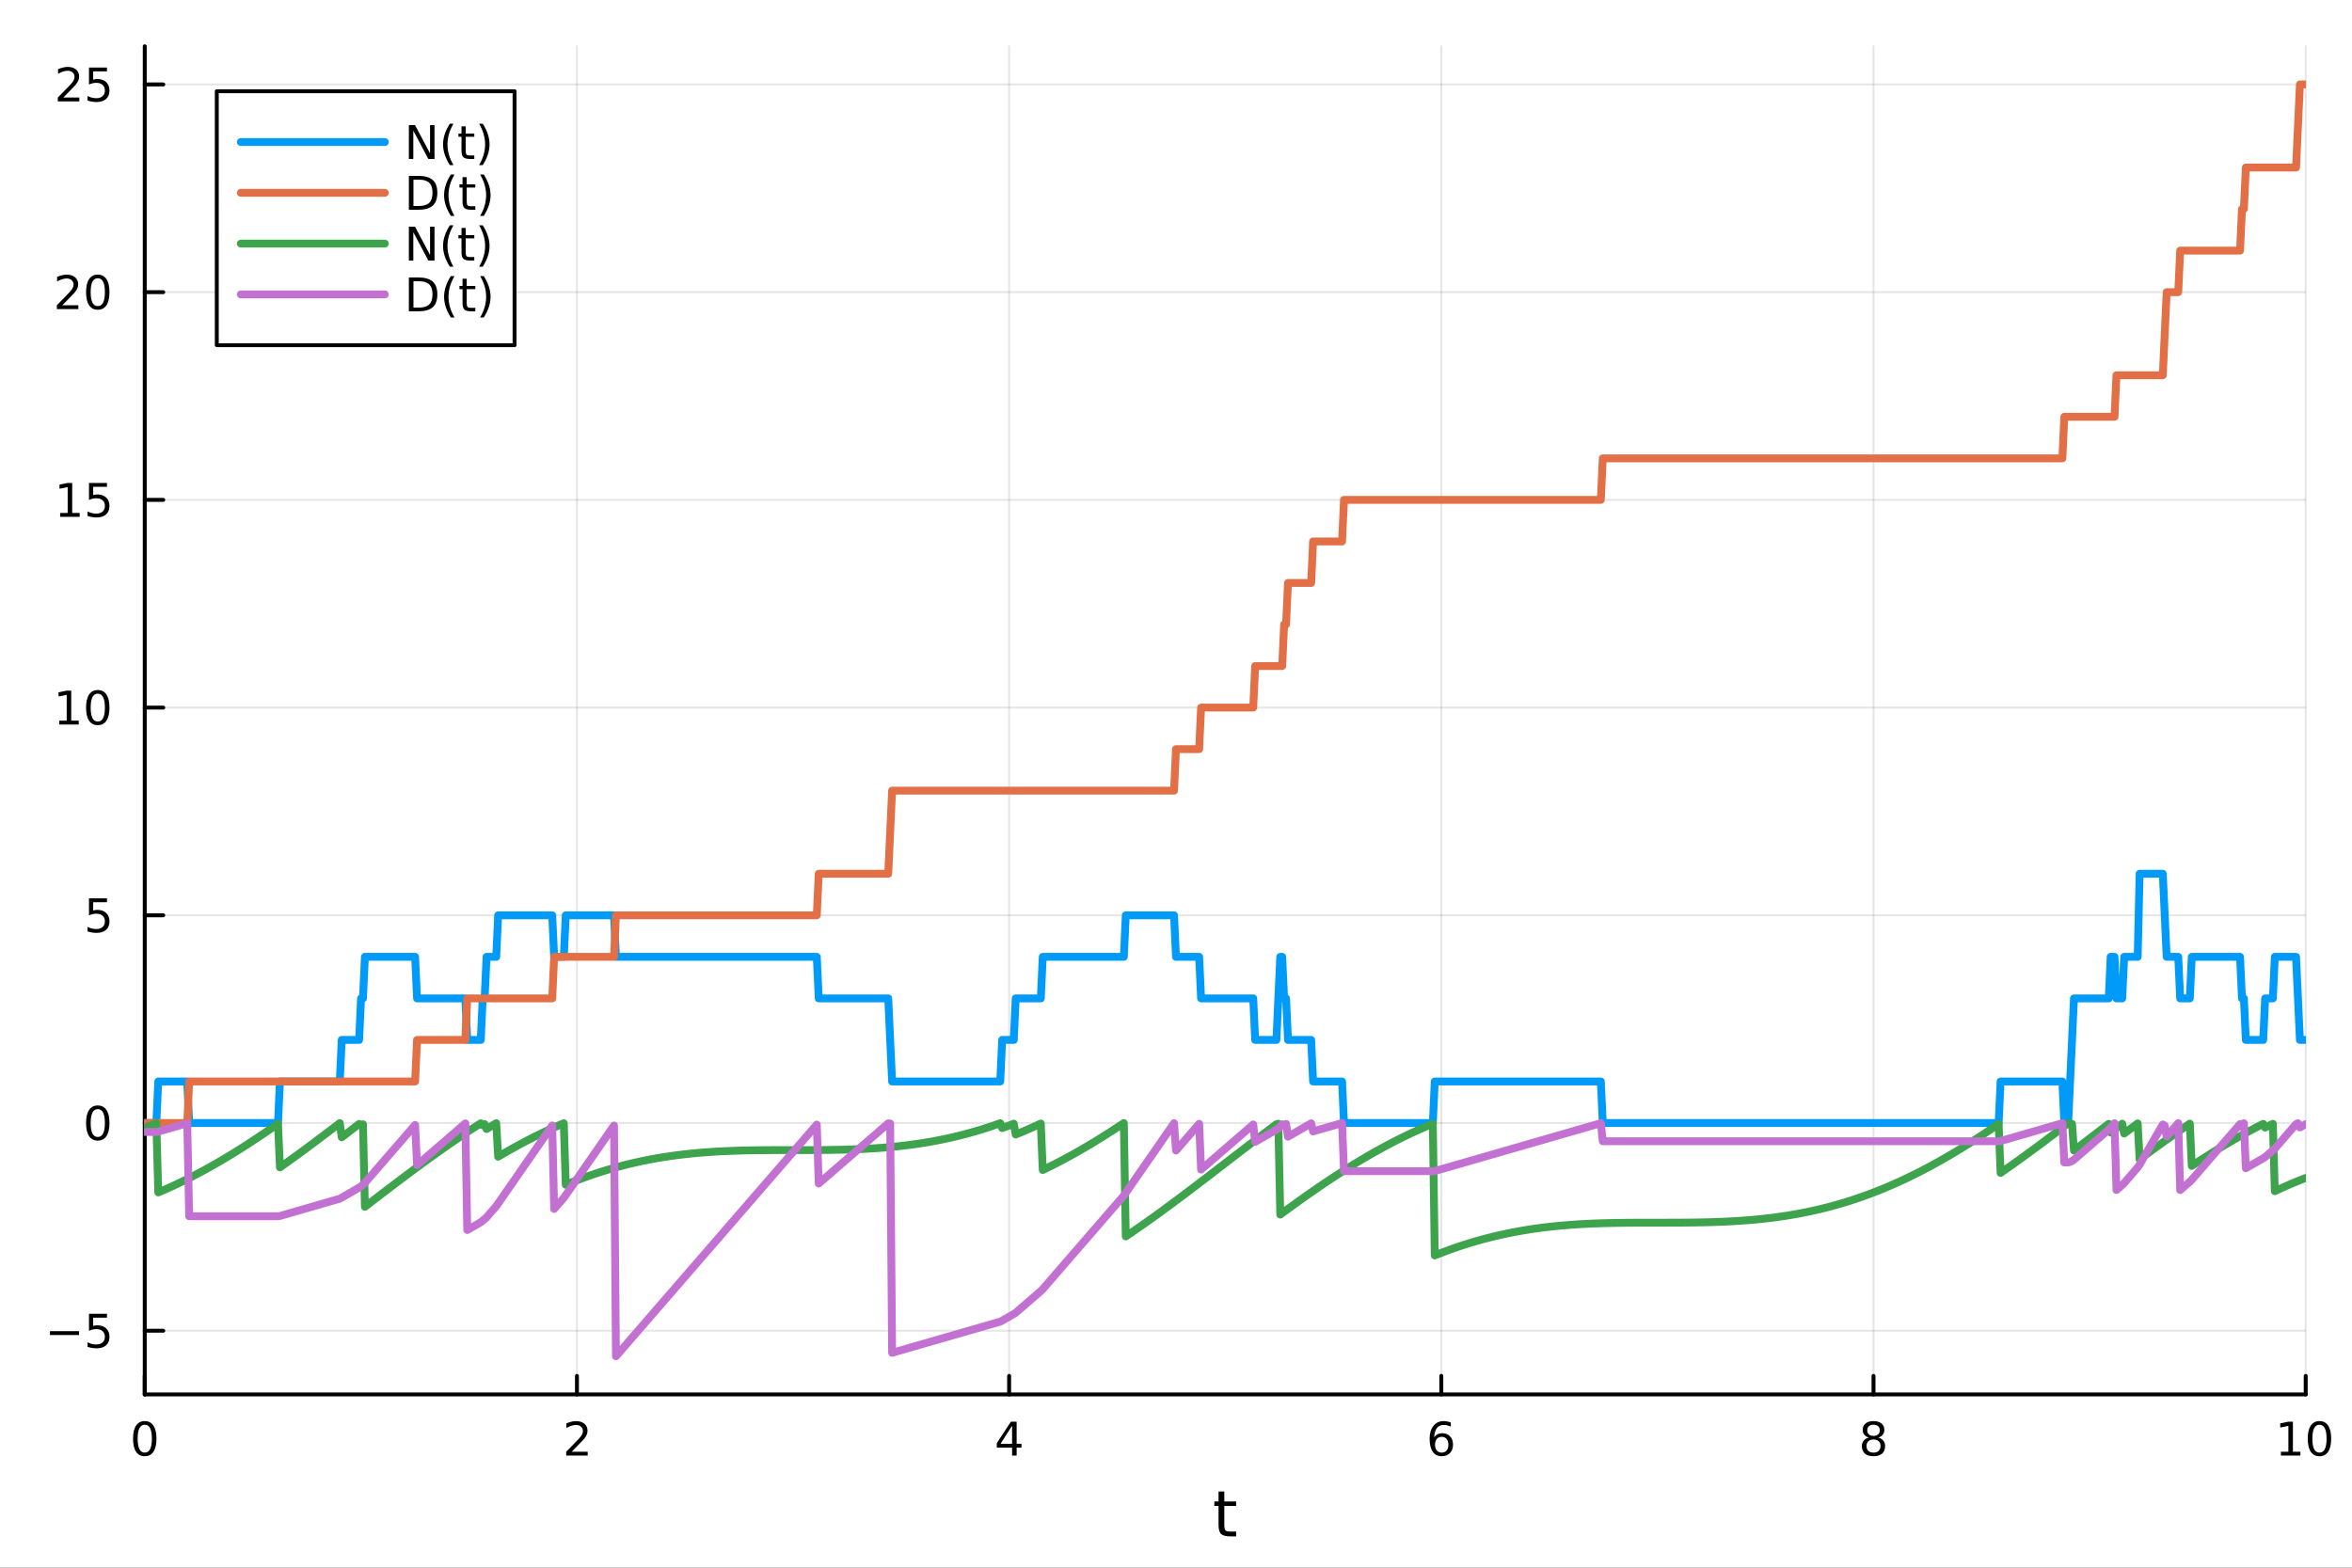 <?xml version="1.0" encoding="utf-8"?>
<svg xmlns="http://www.w3.org/2000/svg" xmlns:xlink="http://www.w3.org/1999/xlink" width="600" height="400" viewBox="0 0 2400 1600">
<rect x="0" y="0" width="2400" height="1600" fill="#333333" stroke="none"/>
<defs>
  <clipPath id="clip810">
    <rect x="0" y="0" width="2400" height="1600"/>
  </clipPath>
</defs>
<path clip-path="url(#clip810)" d="M0 1600 L2400 1600 L2400 0 L0 0  Z" fill="#ffffff" fill-rule="evenodd" fill-opacity="1"/>
<defs>
  <clipPath id="clip811">
    <rect x="480" y="0" width="1681" height="1600"/>
  </clipPath>
</defs>
<path clip-path="url(#clip810)" d="M147.709 1423.18 L2352.76 1423.18 L2352.76 47.244 L147.709 47.244  Z" fill="#ffffff" fill-rule="evenodd" fill-opacity="1"/>
<defs>
  <clipPath id="clip812">
    <rect x="147" y="47" width="2206" height="1377"/>
  </clipPath>
</defs>
<polyline clip-path="url(#clip812)" style="stroke:#000000; stroke-linecap:round; stroke-linejoin:round; stroke-width:2; stroke-opacity:0.1; fill:none" points="147.709,1423.18 147.709,47.244 "/>
<polyline clip-path="url(#clip812)" style="stroke:#000000; stroke-linecap:round; stroke-linejoin:round; stroke-width:2; stroke-opacity:0.1; fill:none" points="588.719,1423.18 588.719,47.244 "/>
<polyline clip-path="url(#clip812)" style="stroke:#000000; stroke-linecap:round; stroke-linejoin:round; stroke-width:2; stroke-opacity:0.1; fill:none" points="1029.73,1423.18 1029.73,47.244 "/>
<polyline clip-path="url(#clip812)" style="stroke:#000000; stroke-linecap:round; stroke-linejoin:round; stroke-width:2; stroke-opacity:0.1; fill:none" points="1470.74,1423.18 1470.74,47.244 "/>
<polyline clip-path="url(#clip812)" style="stroke:#000000; stroke-linecap:round; stroke-linejoin:round; stroke-width:2; stroke-opacity:0.1; fill:none" points="1911.75,1423.18 1911.75,47.244 "/>
<polyline clip-path="url(#clip812)" style="stroke:#000000; stroke-linecap:round; stroke-linejoin:round; stroke-width:2; stroke-opacity:0.1; fill:none" points="2352.76,1423.18 2352.76,47.244 "/>
<polyline clip-path="url(#clip812)" style="stroke:#000000; stroke-linecap:round; stroke-linejoin:round; stroke-width:2; stroke-opacity:0.1; fill:none" points="147.709,1358.16 2352.76,1358.16 "/>
<polyline clip-path="url(#clip812)" style="stroke:#000000; stroke-linecap:round; stroke-linejoin:round; stroke-width:2; stroke-opacity:0.1; fill:none" points="147.709,1146.16 2352.76,1146.16 "/>
<polyline clip-path="url(#clip812)" style="stroke:#000000; stroke-linecap:round; stroke-linejoin:round; stroke-width:2; stroke-opacity:0.1; fill:none" points="147.709,934.169 2352.76,934.169 "/>
<polyline clip-path="url(#clip812)" style="stroke:#000000; stroke-linecap:round; stroke-linejoin:round; stroke-width:2; stroke-opacity:0.1; fill:none" points="147.709,722.173 2352.76,722.173 "/>
<polyline clip-path="url(#clip812)" style="stroke:#000000; stroke-linecap:round; stroke-linejoin:round; stroke-width:2; stroke-opacity:0.1; fill:none" points="147.709,510.177 2352.76,510.177 "/>
<polyline clip-path="url(#clip812)" style="stroke:#000000; stroke-linecap:round; stroke-linejoin:round; stroke-width:2; stroke-opacity:0.1; fill:none" points="147.709,298.181 2352.76,298.181 "/>
<polyline clip-path="url(#clip812)" style="stroke:#000000; stroke-linecap:round; stroke-linejoin:round; stroke-width:2; stroke-opacity:0.1; fill:none" points="147.709,86.186 2352.76,86.186 "/>
<polyline clip-path="url(#clip810)" style="stroke:#000000; stroke-linecap:round; stroke-linejoin:round; stroke-width:4; stroke-opacity:1; fill:none" points="147.709,1423.18 2352.76,1423.18 "/>
<polyline clip-path="url(#clip810)" style="stroke:#000000; stroke-linecap:round; stroke-linejoin:round; stroke-width:4; stroke-opacity:1; fill:none" points="147.709,1423.18 147.709,1404.28 "/>
<polyline clip-path="url(#clip810)" style="stroke:#000000; stroke-linecap:round; stroke-linejoin:round; stroke-width:4; stroke-opacity:1; fill:none" points="588.719,1423.18 588.719,1404.28 "/>
<polyline clip-path="url(#clip810)" style="stroke:#000000; stroke-linecap:round; stroke-linejoin:round; stroke-width:4; stroke-opacity:1; fill:none" points="1029.73,1423.18 1029.73,1404.28 "/>
<polyline clip-path="url(#clip810)" style="stroke:#000000; stroke-linecap:round; stroke-linejoin:round; stroke-width:4; stroke-opacity:1; fill:none" points="1470.74,1423.18 1470.74,1404.28 "/>
<polyline clip-path="url(#clip810)" style="stroke:#000000; stroke-linecap:round; stroke-linejoin:round; stroke-width:4; stroke-opacity:1; fill:none" points="1911.75,1423.18 1911.75,1404.28 "/>
<polyline clip-path="url(#clip810)" style="stroke:#000000; stroke-linecap:round; stroke-linejoin:round; stroke-width:4; stroke-opacity:1; fill:none" points="2352.76,1423.18 2352.76,1404.28 "/>
<path clip-path="url(#clip810)" d="M147.709 1454.1 Q144.098 1454.1 142.27 1457.66 Q140.464 1461.2 140.464 1468.33 Q140.464 1475.44 142.27 1479.01 Q144.098 1482.55 147.709 1482.55 Q151.344 1482.55 153.149 1479.01 Q154.978 1475.44 154.978 1468.33 Q154.978 1461.2 153.149 1457.66 Q151.344 1454.1 147.709 1454.1 M147.709 1450.39 Q153.52 1450.39 156.575 1455 Q159.654 1459.58 159.654 1468.33 Q159.654 1477.06 156.575 1481.67 Q153.52 1486.25 147.709 1486.25 Q141.899 1486.25 138.821 1481.67 Q135.765 1477.06 135.765 1468.33 Q135.765 1459.58 138.821 1455 Q141.899 1450.39 147.709 1450.39 Z" fill="#000000" fill-rule="nonzero" fill-opacity="1" /><path clip-path="url(#clip810)" d="M583.372 1481.64 L599.691 1481.64 L599.691 1485.58 L577.747 1485.58 L577.747 1481.64 Q580.409 1478.89 584.992 1474.26 Q589.598 1469.61 590.779 1468.27 Q593.024 1465.74 593.904 1464.01 Q594.807 1462.25 594.807 1460.56 Q594.807 1457.8 592.862 1456.07 Q590.941 1454.33 587.839 1454.33 Q585.64 1454.33 583.186 1455.09 Q580.756 1455.86 577.978 1457.41 L577.978 1452.69 Q580.802 1451.55 583.256 1450.97 Q585.709 1450.39 587.746 1450.39 Q593.117 1450.39 596.311 1453.08 Q599.506 1455.77 599.506 1460.26 Q599.506 1462.39 598.695 1464.31 Q597.908 1466.2 595.802 1468.8 Q595.223 1469.47 592.121 1472.69 Q589.02 1475.88 583.372 1481.64 Z" fill="#000000" fill-rule="nonzero" fill-opacity="1" /><path clip-path="url(#clip810)" d="M1032.74 1455.09 L1020.93 1473.54 L1032.74 1473.54 L1032.74 1455.09 M1031.51 1451.02 L1037.39 1451.02 L1037.39 1473.54 L1042.32 1473.54 L1042.32 1477.43 L1037.39 1477.43 L1037.39 1485.58 L1032.74 1485.58 L1032.74 1477.43 L1017.14 1477.43 L1017.14 1472.92 L1031.51 1451.02 Z" fill="#000000" fill-rule="nonzero" fill-opacity="1" /><path clip-path="url(#clip810)" d="M1471.14 1466.44 Q1467.99 1466.44 1466.14 1468.59 Q1464.31 1470.74 1464.31 1474.49 Q1464.31 1478.22 1466.14 1480.39 Q1467.99 1482.55 1471.14 1482.55 Q1474.29 1482.55 1476.12 1480.39 Q1477.97 1478.22 1477.97 1474.49 Q1477.97 1470.74 1476.12 1468.59 Q1474.29 1466.44 1471.14 1466.44 M1480.42 1451.78 L1480.42 1456.04 Q1478.67 1455.21 1476.86 1454.77 Q1475.08 1454.33 1473.32 1454.33 Q1468.69 1454.33 1466.24 1457.45 Q1463.8 1460.58 1463.46 1466.9 Q1464.82 1464.89 1466.88 1463.82 Q1468.94 1462.73 1471.42 1462.73 Q1476.63 1462.73 1479.64 1465.9 Q1482.67 1469.05 1482.67 1474.49 Q1482.67 1479.82 1479.52 1483.03 Q1476.37 1486.25 1471.14 1486.25 Q1465.15 1486.25 1461.98 1481.67 Q1458.8 1477.06 1458.8 1468.33 Q1458.8 1460.14 1462.69 1455.28 Q1466.58 1450.39 1473.13 1450.39 Q1474.89 1450.39 1476.67 1450.74 Q1478.48 1451.09 1480.42 1451.78 Z" fill="#000000" fill-rule="nonzero" fill-opacity="1" /><path clip-path="url(#clip810)" d="M1911.75 1469.17 Q1908.41 1469.17 1906.49 1470.95 Q1904.59 1472.73 1904.59 1475.86 Q1904.59 1478.98 1906.49 1480.77 Q1908.41 1482.55 1911.75 1482.55 Q1915.08 1482.55 1917 1480.77 Q1918.92 1478.96 1918.92 1475.86 Q1918.92 1472.73 1917 1470.95 Q1915.1 1469.17 1911.75 1469.17 M1907.07 1467.18 Q1904.06 1466.44 1902.37 1464.38 Q1900.7 1462.32 1900.7 1459.35 Q1900.7 1455.21 1903.64 1452.8 Q1906.61 1450.39 1911.75 1450.39 Q1916.91 1450.39 1919.85 1452.8 Q1922.79 1455.21 1922.79 1459.35 Q1922.79 1462.32 1921.1 1464.38 Q1919.43 1466.44 1916.45 1467.18 Q1919.83 1467.96 1921.7 1470.26 Q1923.6 1472.55 1923.6 1475.86 Q1923.6 1480.88 1920.52 1483.57 Q1917.46 1486.25 1911.75 1486.25 Q1906.03 1486.25 1902.95 1483.57 Q1899.89 1480.88 1899.89 1475.86 Q1899.89 1472.55 1901.79 1470.26 Q1903.69 1467.96 1907.07 1467.18 M1905.36 1459.79 Q1905.36 1462.48 1907.02 1463.98 Q1908.71 1465.49 1911.75 1465.49 Q1914.76 1465.49 1916.45 1463.98 Q1918.16 1462.48 1918.16 1459.79 Q1918.16 1457.11 1916.45 1455.6 Q1914.76 1454.1 1911.75 1454.1 Q1908.71 1454.1 1907.02 1455.6 Q1905.36 1457.11 1905.36 1459.79 Z" fill="#000000" fill-rule="nonzero" fill-opacity="1" /><path clip-path="url(#clip810)" d="M2327.44 1481.64 L2335.08 1481.64 L2335.08 1455.28 L2326.77 1456.95 L2326.77 1452.69 L2335.04 1451.02 L2339.71 1451.02 L2339.71 1481.64 L2347.35 1481.64 L2347.35 1485.58 L2327.44 1485.58 L2327.44 1481.64 Z" fill="#000000" fill-rule="nonzero" fill-opacity="1" /><path clip-path="url(#clip810)" d="M2366.8 1454.1 Q2363.18 1454.1 2361.36 1457.66 Q2359.55 1461.2 2359.55 1468.33 Q2359.55 1475.44 2361.36 1479.01 Q2363.18 1482.55 2366.8 1482.55 Q2370.43 1482.55 2372.23 1479.01 Q2374.06 1475.44 2374.06 1468.33 Q2374.06 1461.2 2372.23 1457.66 Q2370.43 1454.1 2366.8 1454.1 M2366.8 1450.39 Q2372.61 1450.39 2375.66 1455 Q2378.74 1459.58 2378.74 1468.33 Q2378.74 1477.06 2375.66 1481.67 Q2372.61 1486.25 2366.8 1486.25 Q2360.99 1486.25 2357.91 1481.67 Q2354.85 1477.06 2354.85 1468.33 Q2354.85 1459.58 2357.91 1455 Q2360.99 1450.39 2366.8 1450.39 Z" fill="#000000" fill-rule="nonzero" fill-opacity="1" /><path clip-path="url(#clip810)" d="M1249.29 1522.27 L1249.29 1532.4 L1261.36 1532.4 L1261.36 1536.95 L1249.29 1536.95 L1249.29 1556.3 Q1249.29 1560.66 1250.47 1561.9 Q1251.68 1563.14 1255.34 1563.14 L1261.36 1563.14 L1261.36 1568.04 L1255.34 1568.04 Q1248.56 1568.04 1245.98 1565.53 Q1243.41 1562.98 1243.41 1556.3 L1243.41 1536.95 L1239.11 1536.95 L1239.11 1532.4 L1243.41 1532.4 L1243.41 1522.27 L1249.29 1522.27 Z" fill="#000000" fill-rule="nonzero" fill-opacity="1" /><polyline clip-path="url(#clip810)" style="stroke:#000000; stroke-linecap:round; stroke-linejoin:round; stroke-width:4; stroke-opacity:1; fill:none" points="147.709,1423.18 147.709,47.244 "/>
<polyline clip-path="url(#clip810)" style="stroke:#000000; stroke-linecap:round; stroke-linejoin:round; stroke-width:4; stroke-opacity:1; fill:none" points="147.709,1358.16 166.607,1358.16 "/>
<polyline clip-path="url(#clip810)" style="stroke:#000000; stroke-linecap:round; stroke-linejoin:round; stroke-width:4; stroke-opacity:1; fill:none" points="147.709,1146.16 166.607,1146.16 "/>
<polyline clip-path="url(#clip810)" style="stroke:#000000; stroke-linecap:round; stroke-linejoin:round; stroke-width:4; stroke-opacity:1; fill:none" points="147.709,934.169 166.607,934.169 "/>
<polyline clip-path="url(#clip810)" style="stroke:#000000; stroke-linecap:round; stroke-linejoin:round; stroke-width:4; stroke-opacity:1; fill:none" points="147.709,722.173 166.607,722.173 "/>
<polyline clip-path="url(#clip810)" style="stroke:#000000; stroke-linecap:round; stroke-linejoin:round; stroke-width:4; stroke-opacity:1; fill:none" points="147.709,510.177 166.607,510.177 "/>
<polyline clip-path="url(#clip810)" style="stroke:#000000; stroke-linecap:round; stroke-linejoin:round; stroke-width:4; stroke-opacity:1; fill:none" points="147.709,298.181 166.607,298.181 "/>
<polyline clip-path="url(#clip810)" style="stroke:#000000; stroke-linecap:round; stroke-linejoin:round; stroke-width:4; stroke-opacity:1; fill:none" points="147.709,86.186 166.607,86.186 "/>
<path clip-path="url(#clip810)" d="M50.992 1358.61 L80.668 1358.61 L80.668 1362.55 L50.992 1362.55 L50.992 1358.61 Z" fill="#000000" fill-rule="nonzero" fill-opacity="1" /><path clip-path="url(#clip810)" d="M90.807 1340.88 L109.163 1340.88 L109.163 1344.82 L95.089 1344.82 L95.089 1353.29 Q96.108 1352.94 97.126 1352.78 Q98.145 1352.59 99.163 1352.59 Q104.95 1352.59 108.33 1355.76 Q111.709 1358.94 111.709 1364.35 Q111.709 1369.93 108.237 1373.03 Q104.765 1376.11 98.446 1376.11 Q96.27 1376.11 94.001 1375.74 Q91.756 1375.37 89.348 1374.63 L89.348 1369.93 Q91.432 1371.07 93.654 1371.62 Q95.876 1372.18 98.353 1372.18 Q102.358 1372.18 104.696 1370.07 Q107.033 1367.96 107.033 1364.35 Q107.033 1360.74 104.696 1358.63 Q102.358 1356.53 98.353 1356.53 Q96.478 1356.53 94.603 1356.95 Q92.751 1357.36 90.807 1358.24 L90.807 1340.88 Z" fill="#000000" fill-rule="nonzero" fill-opacity="1" /><path clip-path="url(#clip810)" d="M99.765 1131.96 Q96.154 1131.96 94.325 1135.53 Q92.52 1139.07 92.52 1146.2 Q92.52 1153.31 94.325 1156.87 Q96.154 1160.41 99.765 1160.41 Q103.399 1160.41 105.205 1156.87 Q107.033 1153.31 107.033 1146.2 Q107.033 1139.07 105.205 1135.53 Q103.399 1131.96 99.765 1131.96 M99.765 1128.26 Q105.575 1128.26 108.631 1132.87 Q111.709 1137.45 111.709 1146.2 Q111.709 1154.93 108.631 1159.53 Q105.575 1164.12 99.765 1164.12 Q93.955 1164.12 90.876 1159.53 Q87.821 1154.93 87.821 1146.2 Q87.821 1137.45 90.876 1132.87 Q93.955 1128.26 99.765 1128.26 Z" fill="#000000" fill-rule="nonzero" fill-opacity="1" /><path clip-path="url(#clip810)" d="M90.807 916.889 L109.163 916.889 L109.163 920.824 L95.089 920.824 L95.089 929.296 Q96.108 928.949 97.126 928.787 Q98.145 928.602 99.163 928.602 Q104.95 928.602 108.33 931.773 Q111.709 934.944 111.709 940.361 Q111.709 945.94 108.237 949.041 Q104.765 952.12 98.446 952.12 Q96.27 952.12 94.001 951.75 Q91.756 951.379 89.348 950.639 L89.348 945.94 Q91.432 947.074 93.654 947.629 Q95.876 948.185 98.353 948.185 Q102.358 948.185 104.696 946.078 Q107.033 943.972 107.033 940.361 Q107.033 936.75 104.696 934.643 Q102.358 932.537 98.353 932.537 Q96.478 932.537 94.603 932.954 Q92.751 933.37 90.807 934.25 L90.807 916.889 Z" fill="#000000" fill-rule="nonzero" fill-opacity="1" /><path clip-path="url(#clip810)" d="M60.413 735.518 L68.052 735.518 L68.052 709.152 L59.742 710.819 L59.742 706.56 L68.006 704.893 L72.682 704.893 L72.682 735.518 L80.321 735.518 L80.321 739.453 L60.413 739.453 L60.413 735.518 Z" fill="#000000" fill-rule="nonzero" fill-opacity="1" /><path clip-path="url(#clip810)" d="M99.765 707.972 Q96.154 707.972 94.325 711.536 Q92.52 715.078 92.52 722.208 Q92.52 729.314 94.325 732.879 Q96.154 736.421 99.765 736.421 Q103.399 736.421 105.205 732.879 Q107.033 729.314 107.033 722.208 Q107.033 715.078 105.205 711.536 Q103.399 707.972 99.765 707.972 M99.765 704.268 Q105.575 704.268 108.631 708.874 Q111.709 713.458 111.709 722.208 Q111.709 730.935 108.631 735.541 Q105.575 740.124 99.765 740.124 Q93.955 740.124 90.876 735.541 Q87.821 730.935 87.821 722.208 Q87.821 713.458 90.876 708.874 Q93.955 704.268 99.765 704.268 Z" fill="#000000" fill-rule="nonzero" fill-opacity="1" /><path clip-path="url(#clip810)" d="M61.409 523.522 L69.048 523.522 L69.048 497.156 L60.737 498.823 L60.737 494.564 L69.001 492.897 L73.677 492.897 L73.677 523.522 L81.316 523.522 L81.316 527.457 L61.409 527.457 L61.409 523.522 Z" fill="#000000" fill-rule="nonzero" fill-opacity="1" /><path clip-path="url(#clip810)" d="M90.807 492.897 L109.163 492.897 L109.163 496.832 L95.089 496.832 L95.089 505.305 Q96.108 504.957 97.126 504.795 Q98.145 504.61 99.163 504.61 Q104.95 504.61 108.33 507.781 Q111.709 510.953 111.709 516.369 Q111.709 521.948 108.237 525.05 Q104.765 528.129 98.446 528.129 Q96.27 528.129 94.001 527.758 Q91.756 527.388 89.348 526.647 L89.348 521.948 Q91.432 523.082 93.654 523.638 Q95.876 524.193 98.353 524.193 Q102.358 524.193 104.696 522.087 Q107.033 519.98 107.033 516.369 Q107.033 512.758 104.696 510.652 Q102.358 508.545 98.353 508.545 Q96.478 508.545 94.603 508.962 Q92.751 509.379 90.807 510.258 L90.807 492.897 Z" fill="#000000" fill-rule="nonzero" fill-opacity="1" /><path clip-path="url(#clip810)" d="M63.631 311.526 L79.95 311.526 L79.95 315.461 L58.006 315.461 L58.006 311.526 Q60.668 308.772 65.251 304.142 Q69.858 299.489 71.038 298.147 Q73.284 295.624 74.163 293.887 Q75.066 292.128 75.066 290.438 Q75.066 287.684 73.122 285.948 Q71.2 284.212 68.099 284.212 Q65.9 284.212 63.446 284.976 Q61.015 285.739 58.237 287.29 L58.237 282.568 Q61.062 281.434 63.515 280.855 Q65.969 280.276 68.006 280.276 Q73.376 280.276 76.571 282.962 Q79.765 285.647 79.765 290.138 Q79.765 292.267 78.955 294.188 Q78.168 296.087 76.061 298.679 Q75.483 299.35 72.381 302.568 Q69.279 305.762 63.631 311.526 Z" fill="#000000" fill-rule="nonzero" fill-opacity="1" /><path clip-path="url(#clip810)" d="M99.765 283.98 Q96.154 283.98 94.325 287.545 Q92.52 291.087 92.52 298.216 Q92.52 305.323 94.325 308.887 Q96.154 312.429 99.765 312.429 Q103.399 312.429 105.205 308.887 Q107.033 305.323 107.033 298.216 Q107.033 291.087 105.205 287.545 Q103.399 283.98 99.765 283.98 M99.765 280.276 Q105.575 280.276 108.631 284.883 Q111.709 289.466 111.709 298.216 Q111.709 306.943 108.631 311.549 Q105.575 316.133 99.765 316.133 Q93.955 316.133 90.876 311.549 Q87.821 306.943 87.821 298.216 Q87.821 289.466 90.876 284.883 Q93.955 280.276 99.765 280.276 Z" fill="#000000" fill-rule="nonzero" fill-opacity="1" /><path clip-path="url(#clip810)" d="M64.626 99.531 L80.946 99.531 L80.946 103.466 L59.001 103.466 L59.001 99.531 Q61.663 96.776 66.247 92.146 Q70.853 87.493 72.034 86.151 Q74.279 83.628 75.159 81.892 Q76.061 80.132 76.061 78.443 Q76.061 75.688 74.117 73.952 Q72.196 72.216 69.094 72.216 Q66.895 72.216 64.441 72.98 Q62.011 73.744 59.233 75.294 L59.233 70.572 Q62.057 69.438 64.511 68.859 Q66.964 68.281 69.001 68.281 Q74.372 68.281 77.566 70.966 Q80.76 73.651 80.76 78.142 Q80.76 80.271 79.95 82.193 Q79.163 84.091 77.057 86.683 Q76.478 87.355 73.376 90.572 Q70.274 93.767 64.626 99.531 Z" fill="#000000" fill-rule="nonzero" fill-opacity="1" /><path clip-path="url(#clip810)" d="M90.807 68.906 L109.163 68.906 L109.163 72.841 L95.089 72.841 L95.089 81.313 Q96.108 80.966 97.126 80.804 Q98.145 80.619 99.163 80.619 Q104.95 80.619 108.33 83.79 Q111.709 86.961 111.709 92.378 Q111.709 97.956 108.237 101.058 Q104.765 104.137 98.446 104.137 Q96.27 104.137 94.001 103.767 Q91.756 103.396 89.348 102.655 L89.348 97.956 Q91.432 99.091 93.654 99.646 Q95.876 100.202 98.353 100.202 Q102.358 100.202 104.696 98.095 Q107.033 95.989 107.033 92.378 Q107.033 88.767 104.696 86.66 Q102.358 84.554 98.353 84.554 Q96.478 84.554 94.603 84.97 Q92.751 85.387 90.807 86.267 L90.807 68.906 Z" fill="#000000" fill-rule="nonzero" fill-opacity="1" /><polyline clip-path="url(#clip812)" style="stroke:#009af9; stroke-linecap:round; stroke-linejoin:round; stroke-width:8; stroke-opacity:1; fill:none" points="147.709,1146.16 149.68,1146.16 151.65,1146.16 153.621,1146.16 155.592,1146.16 157.562,1146.16 159.533,1146.16 161.503,1103.77 163.474,1103.77 165.444,1103.77 167.415,1103.77 169.385,1103.77 171.356,1103.77 173.327,1103.77 175.297,1103.77 177.268,1103.77 179.238,1103.77 181.209,1103.77 183.179,1103.77 185.15,1103.77 187.12,1103.77 189.091,1103.77 191.062,1103.77 193.032,1146.16 195.003,1146.16 196.973,1146.16 198.944,1146.16 200.914,1146.16 202.885,1146.16 204.855,1146.16 206.826,1146.16 208.796,1146.16 210.767,1146.16 212.738,1146.16 214.708,1146.16 216.679,1146.16 218.649,1146.16 220.62,1146.16 222.59,1146.16 224.561,1146.16 226.531,1146.16 228.502,1146.16 230.473,1146.16 232.443,1146.16 234.414,1146.16 236.384,1146.16 238.355,1146.16 240.325,1146.16 242.296,1146.16 244.266,1146.16 246.237,1146.16 248.207,1146.16 250.178,1146.16 252.149,1146.16 254.119,1146.16 256.09,1146.16 258.06,1146.16 260.031,1146.16 262.001,1146.16 263.972,1146.16 265.942,1146.16 267.913,1146.16 269.884,1146.16 271.854,1146.16 273.825,1146.16 275.795,1146.16 277.766,1146.16 279.736,1146.16 281.707,1146.16 283.677,1146.16 285.648,1103.77 287.619,1103.77 289.589,1103.77 291.56,1103.77 293.53,1103.77 295.501,1103.77 297.471,1103.77 299.442,1103.77 301.412,1103.77 303.383,1103.77 305.353,1103.77 307.324,1103.77 309.295,1103.77 311.265,1103.77 313.236,1103.77 315.206,1103.77 317.177,1103.77 319.147,1103.77 321.118,1103.77 323.088,1103.77 325.059,1103.77 327.03,1103.77 329,1103.77 330.971,1103.77 332.941,1103.77 334.912,1103.77 336.882,1103.77 338.853,1103.77 340.823,1103.77 342.794,1103.77 344.764,1103.77 346.735,1103.77 348.706,1061.37 350.676,1061.37 352.647,1061.37 354.617,1061.37 356.588,1061.37 358.558,1061.37 360.529,1061.37 362.499,1061.37 364.47,1061.37 366.441,1061.37 368.411,1018.97 370.382,1018.97 372.352,976.568 374.323,976.568 376.293,976.568 378.264,976.568 380.234,976.568 382.205,976.568 384.176,976.568 386.146,976.568 388.117,976.568 390.087,976.568 392.058,976.568 394.028,976.568 395.999,976.568 397.969,976.568 399.94,976.568 401.91,976.568 403.881,976.568 405.852,976.568 407.822,976.568 409.793,976.568 411.763,976.568 413.734,976.568 415.704,976.568 417.675,976.568 419.645,976.568 421.616,976.568 423.587,976.568 425.557,1018.97 427.528,1018.97 429.498,1018.97 431.469,1018.97 433.439,1018.97 435.41,1018.97 437.38,1018.97 439.351,1018.97 441.321,1018.97 443.292,1018.97 445.263,1018.97 447.233,1018.97 449.204,1018.97 451.174,1018.97 453.145,1018.97 455.115,1018.97 457.086,1018.97 459.056,1018.97 461.027,1018.97 462.998,1018.97 464.968,1018.97 466.939,1018.97 468.909,1018.97 470.88,1018.97 472.85,1018.97 474.821,1018.97 476.791,1061.37 478.762,1061.37 480.733,1061.37 482.703,1061.37 484.674,1061.37 486.644,1061.37 488.615,1061.37 490.585,1061.37 492.556,1018.97 494.526,1018.97 496.497,976.568 498.467,976.568 500.438,976.568 502.409,976.568 504.379,976.568 506.35,976.568 508.32,934.169 510.291,934.169 512.261,934.169 514.232,934.169 516.202,934.169 518.173,934.169 520.144,934.169 522.114,934.169 524.085,934.169 526.055,934.169 528.026,934.169 529.996,934.169 531.967,934.169 533.937,934.169 535.908,934.169 537.878,934.169 539.849,934.169 541.82,934.169 543.79,934.169 545.761,934.169 547.731,934.169 549.702,934.169 551.672,934.169 553.643,934.169 555.613,934.169 557.584,934.169 559.555,934.169 561.525,934.169 563.496,934.169 565.466,976.568 567.437,976.568 569.407,976.568 571.378,976.568 573.348,976.568 575.319,976.568 577.29,934.169 579.26,934.169 581.231,934.169 583.201,934.169 585.172,934.169 587.142,934.169 589.113,934.169 591.083,934.169 593.054,934.169 595.024,934.169 596.995,934.169 598.966,934.169 600.936,934.169 602.907,934.169 604.877,934.169 606.848,934.169 608.818,934.169 610.789,934.169 612.759,934.169 614.73,934.169 616.701,934.169 618.671,934.169 620.642,934.169 622.612,934.169 624.583,934.169 626.553,934.169 628.524,976.568 630.494,976.568 632.465,976.568 634.435,976.568 636.406,976.568 638.377,976.568 640.347,976.568 642.318,976.568 644.288,976.568 646.259,976.568 648.229,976.568 650.2,976.568 652.17,976.568 654.141,976.568 656.112,976.568 658.082,976.568 660.053,976.568 662.023,976.568 663.994,976.568 665.964,976.568 667.935,976.568 669.905,976.568 671.876,976.568 673.846,976.568 675.817,976.568 677.788,976.568 679.758,976.568 681.729,976.568 683.699,976.568 685.67,976.568 687.64,976.568 689.611,976.568 691.581,976.568 693.552,976.568 695.523,976.568 697.493,976.568 699.464,976.568 701.434,976.568 703.405,976.568 705.375,976.568 707.346,976.568 709.316,976.568 711.287,976.568 713.258,976.568 715.228,976.568 717.199,976.568 719.169,976.568 721.14,976.568 723.11,976.568 725.081,976.568 727.051,976.568 729.022,976.568 730.992,976.568 732.963,976.568 734.934,976.568 736.904,976.568 738.875,976.568 740.845,976.568 742.816,976.568 744.786,976.568 746.757,976.568 748.727,976.568 750.698,976.568 752.669,976.568 754.639,976.568 756.61,976.568 758.58,976.568 760.551,976.568 762.521,976.568 764.492,976.568 766.462,976.568 768.433,976.568 770.403,976.568 772.374,976.568 774.345,976.568 776.315,976.568 778.286,976.568 780.256,976.568 782.227,976.568 784.197,976.568 786.168,976.568 788.138,976.568 790.109,976.568 792.08,976.568 794.05,976.568 796.021,976.568 797.991,976.568 799.962,976.568 801.932,976.568 803.903,976.568 805.873,976.568 807.844,976.568 809.815,976.568 811.785,976.568 813.756,976.568 815.726,976.568 817.697,976.568 819.667,976.568 821.638,976.568 823.608,976.568 825.579,976.568 827.549,976.568 829.52,976.568 831.491,976.568 833.461,976.568 835.432,1018.97 837.402,1018.97 839.373,1018.97 841.343,1018.97 843.314,1018.97 845.284,1018.97 847.255,1018.97 849.226,1018.97 851.196,1018.97 853.167,1018.97 855.137,1018.97 857.108,1018.97 859.078,1018.97 861.049,1018.97 863.019,1018.97 864.99,1018.97 866.96,1018.97 868.931,1018.97 870.902,1018.97 872.872,1018.97 874.843,1018.97 876.813,1018.97 878.784,1018.97 880.754,1018.97 882.725,1018.97 884.695,1018.97 886.666,1018.97 888.637,1018.97 890.607,1018.97 892.578,1018.97 894.548,1018.97 896.519,1018.97 898.489,1018.97 900.46,1018.97 902.43,1018.97 904.401,1018.97 906.372,1018.97 908.342,1061.37 910.313,1103.77 912.283,1103.77 914.254,1103.77 916.224,1103.77 918.195,1103.77 920.165,1103.77 922.136,1103.77 924.106,1103.77 926.077,1103.77 928.048,1103.77 930.018,1103.77 931.989,1103.77 933.959,1103.77 935.93,1103.77 937.9,1103.77 939.871,1103.77 941.841,1103.77 943.812,1103.77 945.783,1103.77 947.753,1103.77 949.724,1103.77 951.694,1103.77 953.665,1103.77 955.635,1103.77 957.606,1103.77 959.576,1103.77 961.547,1103.77 963.517,1103.77 965.488,1103.77 967.459,1103.77 969.429,1103.77 971.4,1103.77 973.37,1103.77 975.341,1103.77 977.311,1103.77 979.282,1103.77 981.252,1103.77 983.223,1103.77 985.194,1103.77 987.164,1103.77 989.135,1103.77 991.105,1103.77 993.076,1103.77 995.046,1103.77 997.017,1103.77 998.987,1103.77 1000.96,1103.77 1002.93,1103.77 1004.9,1103.77 1006.87,1103.77 1008.84,1103.77 1010.81,1103.77 1012.78,1103.77 1014.75,1103.77 1016.72,1103.77 1018.69,1103.77 1020.66,1103.77 1022.63,1061.37 1024.6,1061.37 1026.58,1061.37 1028.55,1061.37 1030.52,1061.37 1032.49,1061.37 1034.46,1061.37 1036.43,1018.97 1038.4,1018.97 1040.37,1018.97 1042.34,1018.97 1044.31,1018.97 1046.28,1018.97 1048.25,1018.97 1050.22,1018.97 1052.19,1018.97 1054.16,1018.97 1056.13,1018.97 1058.1,1018.97 1060.07,1018.97 1062.05,1018.97 1064.02,976.568 1065.99,976.568 1067.96,976.568 1069.93,976.568 1071.9,976.568 1073.87,976.568 1075.84,976.568 1077.81,976.568 1079.78,976.568 1081.75,976.568 1083.72,976.568 1085.69,976.568 1087.66,976.568 1089.63,976.568 1091.6,976.568 1093.57,976.568 1095.54,976.568 1097.51,976.568 1099.49,976.568 1101.46,976.568 1103.43,976.568 1105.4,976.568 1107.37,976.568 1109.34,976.568 1111.31,976.568 1113.28,976.568 1115.25,976.568 1117.22,976.568 1119.19,976.568 1121.16,976.568 1123.13,976.568 1125.1,976.568 1127.07,976.568 1129.04,976.568 1131.01,976.568 1132.98,976.568 1134.96,976.568 1136.93,976.568 1138.9,976.568 1140.87,976.568 1142.84,976.568 1144.81,976.568 1146.78,976.568 1148.75,934.169 1150.72,934.169 1152.69,934.169 1154.66,934.169 1156.63,934.169 1158.6,934.169 1160.57,934.169 1162.54,934.169 1164.51,934.169 1166.48,934.169 1168.45,934.169 1170.43,934.169 1172.4,934.169 1174.37,934.169 1176.34,934.169 1178.31,934.169 1180.28,934.169 1182.25,934.169 1184.22,934.169 1186.19,934.169 1188.16,934.169 1190.13,934.169 1192.1,934.169 1194.07,934.169 1196.04,934.169 1198.01,934.169 1199.98,976.568 1201.95,976.568 1203.92,976.568 1205.9,976.568 1207.87,976.568 1209.84,976.568 1211.81,976.568 1213.78,976.568 1215.75,976.568 1217.72,976.568 1219.69,976.568 1221.66,976.568 1223.63,976.568 1225.6,1018.97 1227.57,1018.97 1229.54,1018.97 1231.51,1018.97 1233.48,1018.97 1235.45,1018.97 1237.42,1018.97 1239.39,1018.97 1241.37,1018.97 1243.34,1018.97 1245.31,1018.97 1247.28,1018.97 1249.25,1018.97 1251.22,1018.97 1253.19,1018.97 1255.16,1018.97 1257.13,1018.97 1259.1,1018.97 1261.07,1018.97 1263.04,1018.97 1265.01,1018.97 1266.98,1018.97 1268.95,1018.97 1270.92,1018.97 1272.89,1018.97 1274.86,1018.97 1276.84,1018.97 1278.81,1018.97 1280.78,1061.37 1282.75,1061.37 1284.72,1061.37 1286.69,1061.37 1288.66,1061.37 1290.63,1061.37 1292.6,1061.37 1294.57,1061.37 1296.54,1061.37 1298.51,1061.37 1300.48,1061.37 1302.45,1061.37 1304.42,1018.97 1306.39,976.568 1308.36,976.568 1310.33,1018.97 1312.31,1018.97 1314.28,1061.37 1316.25,1061.37 1318.22,1061.37 1320.19,1061.37 1322.16,1061.37 1324.13,1061.37 1326.1,1061.37 1328.07,1061.37 1330.04,1061.37 1332.01,1061.37 1333.98,1061.37 1335.95,1061.37 1337.92,1061.37 1339.89,1103.77 1341.86,1103.77 1343.83,1103.77 1345.8,1103.77 1347.77,1103.77 1349.75,1103.77 1351.72,1103.77 1353.69,1103.77 1355.66,1103.77 1357.63,1103.77 1359.6,1103.77 1361.57,1103.77 1363.54,1103.77 1365.51,1103.77 1367.48,1103.77 1369.45,1103.77 1371.42,1146.16 1373.39,1146.16 1375.36,1146.16 1377.33,1146.16 1379.3,1146.16 1381.27,1146.16 1383.24,1146.16 1385.22,1146.16 1387.19,1146.16 1389.16,1146.16 1391.13,1146.16 1393.1,1146.16 1395.07,1146.16 1397.04,1146.16 1399.01,1146.16 1400.98,1146.16 1402.95,1146.16 1404.92,1146.16 1406.89,1146.16 1408.86,1146.16 1410.83,1146.16 1412.8,1146.16 1414.77,1146.16 1416.74,1146.16 1418.71,1146.16 1420.69,1146.16 1422.66,1146.16 1424.63,1146.16 1426.6,1146.16 1428.57,1146.16 1430.54,1146.16 1432.51,1146.16 1434.48,1146.16 1436.45,1146.16 1438.42,1146.16 1440.39,1146.16 1442.36,1146.16 1444.33,1146.16 1446.3,1146.16 1448.27,1146.16 1450.24,1146.16 1452.21,1146.16 1454.18,1146.16 1456.16,1146.16 1458.13,1146.16 1460.1,1146.16 1462.07,1146.16 1464.04,1103.77 1466.01,1103.77 1467.98,1103.77 1469.95,1103.77 1471.92,1103.77 1473.89,1103.77 1475.86,1103.77 1477.83,1103.77 1479.8,1103.77 1481.77,1103.77 1483.74,1103.77 1485.71,1103.77 1487.68,1103.77 1489.65,1103.77 1491.63,1103.77 1493.6,1103.77 1495.57,1103.77 1497.54,1103.77 1499.51,1103.77 1501.48,1103.77 1503.45,1103.77 1505.42,1103.77 1507.39,1103.77 1509.36,1103.77 1511.33,1103.77 1513.3,1103.77 1515.27,1103.77 1517.24,1103.77 1519.21,1103.77 1521.18,1103.77 1523.15,1103.77 1525.12,1103.77 1527.1,1103.77 1529.07,1103.77 1531.04,1103.77 1533.01,1103.77 1534.98,1103.77 1536.95,1103.77 1538.92,1103.77 1540.89,1103.77 1542.86,1103.77 1544.83,1103.77 1546.8,1103.77 1548.77,1103.77 1550.74,1103.77 1552.71,1103.77 1554.68,1103.77 1556.65,1103.77 1558.62,1103.77 1560.59,1103.77 1562.56,1103.77 1564.54,1103.77 1566.51,1103.77 1568.48,1103.77 1570.45,1103.77 1572.42,1103.77 1574.39,1103.77 1576.36,1103.77 1578.33,1103.77 1580.3,1103.77 1582.27,1103.77 1584.24,1103.77 1586.21,1103.77 1588.18,1103.77 1590.15,1103.77 1592.12,1103.77 1594.09,1103.77 1596.06,1103.77 1598.03,1103.77 1600.01,1103.77 1601.98,1103.77 1603.95,1103.77 1605.92,1103.77 1607.89,1103.77 1609.86,1103.77 1611.83,1103.77 1613.8,1103.77 1615.77,1103.77 1617.74,1103.77 1619.71,1103.77 1621.68,1103.77 1623.65,1103.77 1625.62,1103.77 1627.59,1103.77 1629.56,1103.77 1631.53,1103.77 1633.5,1103.77 1635.48,1146.16 1637.45,1146.16 1639.42,1146.16 1641.39,1146.16 1643.36,1146.16 1645.33,1146.16 1647.3,1146.16 1649.27,1146.16 1651.24,1146.16 1653.21,1146.16 1655.18,1146.16 1657.15,1146.16 1659.12,1146.16 1661.09,1146.16 1663.06,1146.16 1665.03,1146.16 1667,1146.16 1668.97,1146.16 1670.95,1146.16 1672.92,1146.16 1674.89,1146.16 1676.86,1146.16 1678.83,1146.16 1680.8,1146.16 1682.77,1146.16 1684.74,1146.16 1686.71,1146.16 1688.68,1146.16 1690.65,1146.16 1692.62,1146.16 1694.59,1146.16 1696.56,1146.16 1698.53,1146.16 1700.5,1146.16 1702.47,1146.16 1704.44,1146.16 1706.42,1146.16 1708.39,1146.16 1710.36,1146.16 1712.33,1146.16 1714.3,1146.16 1716.27,1146.16 1718.24,1146.16 1720.21,1146.16 1722.18,1146.16 1724.15,1146.16 1726.12,1146.16 1728.09,1146.16 1730.06,1146.16 1732.03,1146.16 1734,1146.16 1735.97,1146.16 1737.94,1146.16 1739.91,1146.16 1741.89,1146.16 1743.86,1146.16 1745.83,1146.16 1747.8,1146.16 1749.77,1146.16 1751.74,1146.16 1753.71,1146.16 1755.68,1146.16 1757.65,1146.16 1759.62,1146.16 1761.59,1146.16 1763.56,1146.16 1765.53,1146.16 1767.5,1146.16 1769.47,1146.16 1771.44,1146.16 1773.41,1146.16 1775.38,1146.16 1777.36,1146.16 1779.33,1146.16 1781.3,1146.16 1783.27,1146.16 1785.24,1146.16 1787.21,1146.16 1789.18,1146.16 1791.15,1146.16 1793.12,1146.16 1795.09,1146.16 1797.06,1146.16 1799.03,1146.16 1801,1146.16 1802.97,1146.16 1804.94,1146.16 1806.91,1146.16 1808.88,1146.16 1810.85,1146.16 1812.82,1146.16 1814.8,1146.16 1816.77,1146.16 1818.74,1146.16 1820.71,1146.16 1822.68,1146.16 1824.65,1146.16 1826.62,1146.16 1828.59,1146.16 1830.56,1146.16 1832.53,1146.16 1834.5,1146.16 1836.47,1146.16 1838.44,1146.16 1840.41,1146.16 1842.38,1146.16 1844.35,1146.16 1846.32,1146.16 1848.29,1146.16 1850.27,1146.16 1852.24,1146.16 1854.21,1146.16 1856.18,1146.16 1858.15,1146.16 1860.12,1146.16 1862.09,1146.16 1864.06,1146.16 1866.03,1146.16 1868,1146.16 1869.97,1146.16 1871.94,1146.16 1873.91,1146.16 1875.88,1146.16 1877.85,1146.16 1879.82,1146.16 1881.79,1146.16 1883.76,1146.16 1885.74,1146.16 1887.71,1146.16 1889.68,1146.16 1891.65,1146.16 1893.62,1146.16 1895.59,1146.16 1897.56,1146.16 1899.53,1146.16 1901.5,1146.16 1903.47,1146.16 1905.44,1146.16 1907.41,1146.16 1909.38,1146.16 1911.35,1146.16 1913.32,1146.16 1915.29,1146.16 1917.26,1146.16 1919.23,1146.16 1921.21,1146.16 1923.18,1146.16 1925.15,1146.16 1927.12,1146.16 1929.09,1146.16 1931.06,1146.16 1933.03,1146.16 1935,1146.16 1936.97,1146.16 1938.94,1146.16 1940.91,1146.16 1942.88,1146.16 1944.85,1146.16 1946.82,1146.16 1948.79,1146.16 1950.76,1146.16 1952.73,1146.16 1954.7,1146.16 1956.68,1146.16 1958.65,1146.16 1960.62,1146.16 1962.59,1146.16 1964.56,1146.16 1966.53,1146.16 1968.5,1146.16 1970.47,1146.16 1972.44,1146.16 1974.41,1146.16 1976.38,1146.16 1978.35,1146.16 1980.32,1146.16 1982.29,1146.16 1984.26,1146.16 1986.23,1146.16 1988.2,1146.16 1990.17,1146.16 1992.15,1146.16 1994.12,1146.16 1996.09,1146.16 1998.06,1146.16 2000.03,1146.16 2002,1146.16 2003.97,1146.16 2005.94,1146.16 2007.91,1146.16 2009.88,1146.16 2011.85,1146.16 2013.82,1146.16 2015.79,1146.16 2017.76,1146.16 2019.73,1146.16 2021.7,1146.16 2023.67,1146.16 2025.64,1146.16 2027.61,1146.16 2029.59,1146.16 2031.56,1146.16 2033.53,1146.16 2035.5,1146.16 2037.47,1146.16 2039.44,1146.16 2041.41,1103.77 2043.38,1103.77 2045.35,1103.77 2047.32,1103.77 2049.29,1103.77 2051.26,1103.77 2053.23,1103.77 2055.2,1103.77 2057.17,1103.77 2059.14,1103.77 2061.11,1103.77 2063.08,1103.77 2065.06,1103.77 2067.03,1103.77 2069,1103.77 2070.97,1103.77 2072.94,1103.77 2074.91,1103.77 2076.88,1103.77 2078.85,1103.77 2080.82,1103.77 2082.79,1103.77 2084.76,1103.77 2086.73,1103.77 2088.7,1103.77 2090.67,1103.77 2092.64,1103.77 2094.61,1103.77 2096.58,1103.77 2098.55,1103.77 2100.53,1103.77 2102.5,1103.77 2104.47,1103.77 2106.44,1146.16 2108.41,1146.16 2110.38,1146.16 2112.35,1103.77 2114.32,1061.37 2116.29,1018.97 2118.26,1018.97 2120.23,1018.97 2122.2,1018.97 2124.17,1018.97 2126.14,1018.97 2128.11,1018.97 2130.08,1018.97 2132.05,1018.97 2134.02,1018.97 2136,1018.97 2137.97,1018.97 2139.94,1018.97 2141.91,1018.97 2143.88,1018.97 2145.85,1018.97 2147.82,1018.97 2149.79,1018.97 2151.76,1018.97 2153.73,976.568 2155.7,976.568 2157.67,976.568 2159.64,1018.97 2161.61,1018.97 2163.58,1018.97 2165.55,1018.97 2167.52,976.568 2169.49,976.568 2171.47,976.568 2173.44,976.568 2175.41,976.568 2177.38,976.568 2179.35,976.568 2181.32,976.568 2183.29,891.77 2185.26,891.77 2187.23,891.77 2189.2,891.77 2191.17,891.77 2193.14,891.77 2195.11,891.77 2197.08,891.77 2199.05,891.77 2201.02,891.77 2202.99,891.77 2204.96,891.77 2206.94,891.77 2208.91,934.169 2210.88,976.568 2212.85,976.568 2214.82,976.568 2216.79,976.568 2218.76,976.568 2220.73,976.568 2222.7,976.568 2224.67,1018.97 2226.64,1018.97 2228.61,1018.97 2230.58,1018.97 2232.55,1018.97 2234.52,1018.97 2236.49,976.568 2238.46,976.568 2240.43,976.568 2242.41,976.568 2244.38,976.568 2246.35,976.568 2248.32,976.568 2250.29,976.568 2252.26,976.568 2254.23,976.568 2256.2,976.568 2258.17,976.568 2260.14,976.568 2262.11,976.568 2264.08,976.568 2266.05,976.568 2268.02,976.568 2269.99,976.568 2271.96,976.568 2273.93,976.568 2275.9,976.568 2277.87,976.568 2279.85,976.568 2281.82,976.568 2283.79,976.568 2285.76,976.568 2287.73,1018.97 2289.7,1018.97 2291.67,1061.37 2293.64,1061.37 2295.61,1061.37 2297.58,1061.37 2299.55,1061.37 2301.52,1061.37 2303.49,1061.37 2305.46,1061.37 2307.43,1061.37 2309.4,1061.37 2311.37,1018.97 2313.34,1018.97 2315.32,1018.97 2317.29,1018.97 2319.26,1018.97 2321.23,976.568 2323.2,976.568 2325.17,976.568 2327.14,976.568 2329.11,976.568 2331.08,976.568 2333.05,976.568 2335.02,976.568 2336.99,976.568 2338.96,976.568 2340.93,976.568 2342.9,976.568 2344.87,1018.97 2346.84,1061.37 2348.81,1061.37 2350.79,1061.37 2352.76,1061.37 "/>
<polyline clip-path="url(#clip812)" style="stroke:#e26f46; stroke-linecap:round; stroke-linejoin:round; stroke-width:8; stroke-opacity:1; fill:none" points="147.709,1146.16 149.68,1146.16 151.65,1146.16 153.621,1146.16 155.592,1146.16 157.562,1146.16 159.533,1146.16 161.503,1146.16 163.474,1146.16 165.444,1146.16 167.415,1146.16 169.385,1146.16 171.356,1146.16 173.327,1146.16 175.297,1146.16 177.268,1146.16 179.238,1146.16 181.209,1146.16 183.179,1146.16 185.15,1146.16 187.12,1146.16 189.091,1146.16 191.062,1146.16 193.032,1103.77 195.003,1103.77 196.973,1103.77 198.944,1103.77 200.914,1103.77 202.885,1103.77 204.855,1103.77 206.826,1103.77 208.796,1103.77 210.767,1103.77 212.738,1103.77 214.708,1103.77 216.679,1103.77 218.649,1103.77 220.62,1103.77 222.59,1103.77 224.561,1103.77 226.531,1103.77 228.502,1103.77 230.473,1103.77 232.443,1103.77 234.414,1103.77 236.384,1103.77 238.355,1103.77 240.325,1103.77 242.296,1103.77 244.266,1103.77 246.237,1103.77 248.207,1103.77 250.178,1103.77 252.149,1103.77 254.119,1103.77 256.09,1103.77 258.06,1103.77 260.031,1103.77 262.001,1103.77 263.972,1103.77 265.942,1103.77 267.913,1103.77 269.884,1103.77 271.854,1103.77 273.825,1103.77 275.795,1103.77 277.766,1103.77 279.736,1103.77 281.707,1103.77 283.677,1103.77 285.648,1103.77 287.619,1103.77 289.589,1103.77 291.56,1103.77 293.53,1103.77 295.501,1103.77 297.471,1103.77 299.442,1103.77 301.412,1103.77 303.383,1103.77 305.353,1103.77 307.324,1103.77 309.295,1103.77 311.265,1103.77 313.236,1103.77 315.206,1103.77 317.177,1103.77 319.147,1103.77 321.118,1103.77 323.088,1103.77 325.059,1103.77 327.03,1103.77 329,1103.77 330.971,1103.77 332.941,1103.77 334.912,1103.77 336.882,1103.77 338.853,1103.77 340.823,1103.77 342.794,1103.77 344.764,1103.77 346.735,1103.77 348.706,1103.77 350.676,1103.77 352.647,1103.77 354.617,1103.77 356.588,1103.77 358.558,1103.77 360.529,1103.77 362.499,1103.77 364.47,1103.77 366.441,1103.77 368.411,1103.77 370.382,1103.77 372.352,1103.77 374.323,1103.77 376.293,1103.77 378.264,1103.77 380.234,1103.77 382.205,1103.77 384.176,1103.77 386.146,1103.77 388.117,1103.77 390.087,1103.77 392.058,1103.77 394.028,1103.77 395.999,1103.77 397.969,1103.77 399.94,1103.77 401.91,1103.77 403.881,1103.77 405.852,1103.77 407.822,1103.77 409.793,1103.77 411.763,1103.77 413.734,1103.77 415.704,1103.77 417.675,1103.77 419.645,1103.77 421.616,1103.77 423.587,1103.77 425.557,1061.37 427.528,1061.37 429.498,1061.37 431.469,1061.37 433.439,1061.37 435.41,1061.37 437.38,1061.37 439.351,1061.37 441.321,1061.37 443.292,1061.37 445.263,1061.37 447.233,1061.37 449.204,1061.37 451.174,1061.37 453.145,1061.37 455.115,1061.37 457.086,1061.37 459.056,1061.37 461.027,1061.37 462.998,1061.37 464.968,1061.37 466.939,1061.37 468.909,1061.37 470.88,1061.37 472.85,1061.37 474.821,1061.37 476.791,1018.97 478.762,1018.97 480.733,1018.97 482.703,1018.97 484.674,1018.97 486.644,1018.97 488.615,1018.97 490.585,1018.97 492.556,1018.97 494.526,1018.97 496.497,1018.97 498.467,1018.97 500.438,1018.97 502.409,1018.97 504.379,1018.97 506.35,1018.97 508.32,1018.97 510.291,1018.97 512.261,1018.97 514.232,1018.97 516.202,1018.97 518.173,1018.97 520.144,1018.97 522.114,1018.97 524.085,1018.97 526.055,1018.97 528.026,1018.97 529.996,1018.97 531.967,1018.97 533.937,1018.97 535.908,1018.97 537.878,1018.97 539.849,1018.97 541.82,1018.97 543.79,1018.97 545.761,1018.97 547.731,1018.97 549.702,1018.97 551.672,1018.97 553.643,1018.97 555.613,1018.97 557.584,1018.97 559.555,1018.97 561.525,1018.97 563.496,1018.97 565.466,976.568 567.437,976.568 569.407,976.568 571.378,976.568 573.348,976.568 575.319,976.568 577.29,976.568 579.26,976.568 581.231,976.568 583.201,976.568 585.172,976.568 587.142,976.568 589.113,976.568 591.083,976.568 593.054,976.568 595.024,976.568 596.995,976.568 598.966,976.568 600.936,976.568 602.907,976.568 604.877,976.568 606.848,976.568 608.818,976.568 610.789,976.568 612.759,976.568 614.73,976.568 616.701,976.568 618.671,976.568 620.642,976.568 622.612,976.568 624.583,976.568 626.553,976.568 628.524,934.169 630.494,934.169 632.465,934.169 634.435,934.169 636.406,934.169 638.377,934.169 640.347,934.169 642.318,934.169 644.288,934.169 646.259,934.169 648.229,934.169 650.2,934.169 652.17,934.169 654.141,934.169 656.112,934.169 658.082,934.169 660.053,934.169 662.023,934.169 663.994,934.169 665.964,934.169 667.935,934.169 669.905,934.169 671.876,934.169 673.846,934.169 675.817,934.169 677.788,934.169 679.758,934.169 681.729,934.169 683.699,934.169 685.67,934.169 687.64,934.169 689.611,934.169 691.581,934.169 693.552,934.169 695.523,934.169 697.493,934.169 699.464,934.169 701.434,934.169 703.405,934.169 705.375,934.169 707.346,934.169 709.316,934.169 711.287,934.169 713.258,934.169 715.228,934.169 717.199,934.169 719.169,934.169 721.14,934.169 723.11,934.169 725.081,934.169 727.051,934.169 729.022,934.169 730.992,934.169 732.963,934.169 734.934,934.169 736.904,934.169 738.875,934.169 740.845,934.169 742.816,934.169 744.786,934.169 746.757,934.169 748.727,934.169 750.698,934.169 752.669,934.169 754.639,934.169 756.61,934.169 758.58,934.169 760.551,934.169 762.521,934.169 764.492,934.169 766.462,934.169 768.433,934.169 770.403,934.169 772.374,934.169 774.345,934.169 776.315,934.169 778.286,934.169 780.256,934.169 782.227,934.169 784.197,934.169 786.168,934.169 788.138,934.169 790.109,934.169 792.08,934.169 794.05,934.169 796.021,934.169 797.991,934.169 799.962,934.169 801.932,934.169 803.903,934.169 805.873,934.169 807.844,934.169 809.815,934.169 811.785,934.169 813.756,934.169 815.726,934.169 817.697,934.169 819.667,934.169 821.638,934.169 823.608,934.169 825.579,934.169 827.549,934.169 829.52,934.169 831.491,934.169 833.461,934.169 835.432,891.77 837.402,891.77 839.373,891.77 841.343,891.77 843.314,891.77 845.284,891.77 847.255,891.77 849.226,891.77 851.196,891.77 853.167,891.77 855.137,891.77 857.108,891.77 859.078,891.77 861.049,891.77 863.019,891.77 864.99,891.77 866.96,891.77 868.931,891.77 870.902,891.77 872.872,891.77 874.843,891.77 876.813,891.77 878.784,891.77 880.754,891.77 882.725,891.77 884.695,891.77 886.666,891.77 888.637,891.77 890.607,891.77 892.578,891.77 894.548,891.77 896.519,891.77 898.489,891.77 900.46,891.77 902.43,891.77 904.401,891.77 906.372,891.77 908.342,849.37 910.313,806.971 912.283,806.971 914.254,806.971 916.224,806.971 918.195,806.971 920.165,806.971 922.136,806.971 924.106,806.971 926.077,806.971 928.048,806.971 930.018,806.971 931.989,806.971 933.959,806.971 935.93,806.971 937.9,806.971 939.871,806.971 941.841,806.971 943.812,806.971 945.783,806.971 947.753,806.971 949.724,806.971 951.694,806.971 953.665,806.971 955.635,806.971 957.606,806.971 959.576,806.971 961.547,806.971 963.517,806.971 965.488,806.971 967.459,806.971 969.429,806.971 971.4,806.971 973.37,806.971 975.341,806.971 977.311,806.971 979.282,806.971 981.252,806.971 983.223,806.971 985.194,806.971 987.164,806.971 989.135,806.971 991.105,806.971 993.076,806.971 995.046,806.971 997.017,806.971 998.987,806.971 1000.96,806.971 1002.93,806.971 1004.9,806.971 1006.87,806.971 1008.84,806.971 1010.81,806.971 1012.78,806.971 1014.75,806.971 1016.72,806.971 1018.69,806.971 1020.66,806.971 1022.63,806.971 1024.6,806.971 1026.58,806.971 1028.55,806.971 1030.52,806.971 1032.49,806.971 1034.46,806.971 1036.43,806.971 1038.4,806.971 1040.37,806.971 1042.34,806.971 1044.31,806.971 1046.28,806.971 1048.25,806.971 1050.22,806.971 1052.19,806.971 1054.16,806.971 1056.13,806.971 1058.1,806.971 1060.07,806.971 1062.05,806.971 1064.02,806.971 1065.99,806.971 1067.96,806.971 1069.93,806.971 1071.9,806.971 1073.87,806.971 1075.84,806.971 1077.81,806.971 1079.78,806.971 1081.75,806.971 1083.72,806.971 1085.69,806.971 1087.66,806.971 1089.63,806.971 1091.6,806.971 1093.57,806.971 1095.54,806.971 1097.51,806.971 1099.49,806.971 1101.46,806.971 1103.43,806.971 1105.4,806.971 1107.37,806.971 1109.34,806.971 1111.31,806.971 1113.28,806.971 1115.25,806.971 1117.22,806.971 1119.19,806.971 1121.16,806.971 1123.13,806.971 1125.1,806.971 1127.07,806.971 1129.04,806.971 1131.01,806.971 1132.98,806.971 1134.96,806.971 1136.93,806.971 1138.9,806.971 1140.87,806.971 1142.84,806.971 1144.81,806.971 1146.78,806.971 1148.75,806.971 1150.72,806.971 1152.69,806.971 1154.66,806.971 1156.63,806.971 1158.6,806.971 1160.57,806.971 1162.54,806.971 1164.51,806.971 1166.48,806.971 1168.45,806.971 1170.43,806.971 1172.4,806.971 1174.37,806.971 1176.34,806.971 1178.31,806.971 1180.28,806.971 1182.25,806.971 1184.22,806.971 1186.19,806.971 1188.16,806.971 1190.13,806.971 1192.1,806.971 1194.07,806.971 1196.04,806.971 1198.01,806.971 1199.98,764.572 1201.95,764.572 1203.92,764.572 1205.9,764.572 1207.87,764.572 1209.84,764.572 1211.81,764.572 1213.78,764.572 1215.75,764.572 1217.72,764.572 1219.69,764.572 1221.66,764.572 1223.63,764.572 1225.6,722.173 1227.57,722.173 1229.54,722.173 1231.51,722.173 1233.48,722.173 1235.45,722.173 1237.42,722.173 1239.39,722.173 1241.37,722.173 1243.34,722.173 1245.31,722.173 1247.28,722.173 1249.25,722.173 1251.22,722.173 1253.19,722.173 1255.16,722.173 1257.13,722.173 1259.1,722.173 1261.07,722.173 1263.04,722.173 1265.01,722.173 1266.98,722.173 1268.95,722.173 1270.92,722.173 1272.89,722.173 1274.86,722.173 1276.84,722.173 1278.81,722.173 1280.78,679.774 1282.75,679.774 1284.72,679.774 1286.69,679.774 1288.66,679.774 1290.63,679.774 1292.6,679.774 1294.57,679.774 1296.54,679.774 1298.51,679.774 1300.48,679.774 1302.45,679.774 1304.42,679.774 1306.39,679.774 1308.36,679.774 1310.33,637.375 1312.31,637.375 1314.28,594.976 1316.25,594.976 1318.22,594.976 1320.19,594.976 1322.16,594.976 1324.13,594.976 1326.1,594.976 1328.07,594.976 1330.04,594.976 1332.01,594.976 1333.98,594.976 1335.95,594.976 1337.92,594.976 1339.89,552.576 1341.86,552.576 1343.83,552.576 1345.8,552.576 1347.77,552.576 1349.75,552.576 1351.72,552.576 1353.69,552.576 1355.66,552.576 1357.63,552.576 1359.6,552.576 1361.57,552.576 1363.54,552.576 1365.51,552.576 1367.48,552.576 1369.45,552.576 1371.42,510.177 1373.39,510.177 1375.36,510.177 1377.33,510.177 1379.3,510.177 1381.27,510.177 1383.24,510.177 1385.22,510.177 1387.19,510.177 1389.16,510.177 1391.13,510.177 1393.1,510.177 1395.07,510.177 1397.04,510.177 1399.01,510.177 1400.98,510.177 1402.95,510.177 1404.92,510.177 1406.89,510.177 1408.86,510.177 1410.83,510.177 1412.8,510.177 1414.77,510.177 1416.74,510.177 1418.71,510.177 1420.69,510.177 1422.66,510.177 1424.63,510.177 1426.6,510.177 1428.57,510.177 1430.54,510.177 1432.51,510.177 1434.48,510.177 1436.45,510.177 1438.42,510.177 1440.39,510.177 1442.36,510.177 1444.33,510.177 1446.3,510.177 1448.27,510.177 1450.24,510.177 1452.21,510.177 1454.18,510.177 1456.16,510.177 1458.13,510.177 1460.1,510.177 1462.07,510.177 1464.04,510.177 1466.01,510.177 1467.98,510.177 1469.95,510.177 1471.92,510.177 1473.89,510.177 1475.86,510.177 1477.83,510.177 1479.8,510.177 1481.77,510.177 1483.74,510.177 1485.71,510.177 1487.68,510.177 1489.65,510.177 1491.63,510.177 1493.6,510.177 1495.57,510.177 1497.54,510.177 1499.51,510.177 1501.48,510.177 1503.45,510.177 1505.42,510.177 1507.39,510.177 1509.36,510.177 1511.33,510.177 1513.3,510.177 1515.27,510.177 1517.24,510.177 1519.21,510.177 1521.18,510.177 1523.15,510.177 1525.12,510.177 1527.1,510.177 1529.07,510.177 1531.04,510.177 1533.01,510.177 1534.98,510.177 1536.95,510.177 1538.92,510.177 1540.89,510.177 1542.86,510.177 1544.83,510.177 1546.8,510.177 1548.77,510.177 1550.74,510.177 1552.71,510.177 1554.68,510.177 1556.65,510.177 1558.62,510.177 1560.59,510.177 1562.56,510.177 1564.54,510.177 1566.51,510.177 1568.48,510.177 1570.45,510.177 1572.42,510.177 1574.39,510.177 1576.36,510.177 1578.33,510.177 1580.3,510.177 1582.27,510.177 1584.24,510.177 1586.21,510.177 1588.18,510.177 1590.15,510.177 1592.12,510.177 1594.09,510.177 1596.06,510.177 1598.03,510.177 1600.01,510.177 1601.98,510.177 1603.95,510.177 1605.92,510.177 1607.89,510.177 1609.86,510.177 1611.83,510.177 1613.8,510.177 1615.77,510.177 1617.74,510.177 1619.71,510.177 1621.68,510.177 1623.65,510.177 1625.62,510.177 1627.59,510.177 1629.56,510.177 1631.53,510.177 1633.5,510.177 1635.48,467.778 1637.45,467.778 1639.42,467.778 1641.39,467.778 1643.36,467.778 1645.33,467.778 1647.3,467.778 1649.27,467.778 1651.24,467.778 1653.21,467.778 1655.18,467.778 1657.15,467.778 1659.12,467.778 1661.09,467.778 1663.06,467.778 1665.03,467.778 1667,467.778 1668.97,467.778 1670.95,467.778 1672.92,467.778 1674.89,467.778 1676.86,467.778 1678.83,467.778 1680.8,467.778 1682.77,467.778 1684.74,467.778 1686.71,467.778 1688.68,467.778 1690.65,467.778 1692.62,467.778 1694.59,467.778 1696.56,467.778 1698.53,467.778 1700.5,467.778 1702.47,467.778 1704.44,467.778 1706.42,467.778 1708.39,467.778 1710.36,467.778 1712.33,467.778 1714.3,467.778 1716.27,467.778 1718.24,467.778 1720.21,467.778 1722.18,467.778 1724.15,467.778 1726.12,467.778 1728.09,467.778 1730.06,467.778 1732.03,467.778 1734,467.778 1735.97,467.778 1737.94,467.778 1739.91,467.778 1741.89,467.778 1743.86,467.778 1745.83,467.778 1747.8,467.778 1749.77,467.778 1751.74,467.778 1753.71,467.778 1755.68,467.778 1757.65,467.778 1759.62,467.778 1761.59,467.778 1763.56,467.778 1765.53,467.778 1767.5,467.778 1769.47,467.778 1771.44,467.778 1773.41,467.778 1775.38,467.778 1777.36,467.778 1779.33,467.778 1781.3,467.778 1783.27,467.778 1785.24,467.778 1787.21,467.778 1789.18,467.778 1791.15,467.778 1793.12,467.778 1795.09,467.778 1797.06,467.778 1799.03,467.778 1801,467.778 1802.97,467.778 1804.94,467.778 1806.91,467.778 1808.88,467.778 1810.85,467.778 1812.82,467.778 1814.8,467.778 1816.77,467.778 1818.74,467.778 1820.71,467.778 1822.68,467.778 1824.65,467.778 1826.62,467.778 1828.59,467.778 1830.56,467.778 1832.53,467.778 1834.5,467.778 1836.47,467.778 1838.44,467.778 1840.41,467.778 1842.38,467.778 1844.35,467.778 1846.32,467.778 1848.29,467.778 1850.27,467.778 1852.24,467.778 1854.21,467.778 1856.18,467.778 1858.15,467.778 1860.12,467.778 1862.09,467.778 1864.06,467.778 1866.03,467.778 1868,467.778 1869.97,467.778 1871.94,467.778 1873.91,467.778 1875.88,467.778 1877.85,467.778 1879.82,467.778 1881.79,467.778 1883.76,467.778 1885.74,467.778 1887.71,467.778 1889.68,467.778 1891.65,467.778 1893.62,467.778 1895.59,467.778 1897.56,467.778 1899.53,467.778 1901.5,467.778 1903.47,467.778 1905.44,467.778 1907.41,467.778 1909.38,467.778 1911.35,467.778 1913.32,467.778 1915.29,467.778 1917.26,467.778 1919.23,467.778 1921.21,467.778 1923.18,467.778 1925.15,467.778 1927.12,467.778 1929.09,467.778 1931.06,467.778 1933.03,467.778 1935,467.778 1936.97,467.778 1938.94,467.778 1940.91,467.778 1942.88,467.778 1944.85,467.778 1946.82,467.778 1948.79,467.778 1950.76,467.778 1952.73,467.778 1954.7,467.778 1956.68,467.778 1958.65,467.778 1960.62,467.778 1962.59,467.778 1964.56,467.778 1966.53,467.778 1968.5,467.778 1970.47,467.778 1972.44,467.778 1974.41,467.778 1976.38,467.778 1978.35,467.778 1980.32,467.778 1982.29,467.778 1984.26,467.778 1986.23,467.778 1988.2,467.778 1990.17,467.778 1992.15,467.778 1994.12,467.778 1996.09,467.778 1998.06,467.778 2000.03,467.778 2002,467.778 2003.97,467.778 2005.94,467.778 2007.91,467.778 2009.88,467.778 2011.85,467.778 2013.82,467.778 2015.79,467.778 2017.76,467.778 2019.73,467.778 2021.7,467.778 2023.67,467.778 2025.64,467.778 2027.61,467.778 2029.59,467.778 2031.56,467.778 2033.53,467.778 2035.5,467.778 2037.47,467.778 2039.44,467.778 2041.41,467.778 2043.38,467.778 2045.35,467.778 2047.32,467.778 2049.29,467.778 2051.26,467.778 2053.23,467.778 2055.2,467.778 2057.17,467.778 2059.14,467.778 2061.11,467.778 2063.08,467.778 2065.06,467.778 2067.03,467.778 2069,467.778 2070.97,467.778 2072.94,467.778 2074.91,467.778 2076.88,467.778 2078.85,467.778 2080.82,467.778 2082.79,467.778 2084.76,467.778 2086.73,467.778 2088.7,467.778 2090.67,467.778 2092.64,467.778 2094.61,467.778 2096.58,467.778 2098.55,467.778 2100.53,467.778 2102.5,467.778 2104.47,467.778 2106.44,425.379 2108.41,425.379 2110.38,425.379 2112.35,425.379 2114.32,425.379 2116.29,425.379 2118.26,425.379 2120.23,425.379 2122.2,425.379 2124.17,425.379 2126.14,425.379 2128.11,425.379 2130.08,425.379 2132.05,425.379 2134.02,425.379 2136,425.379 2137.97,425.379 2139.94,425.379 2141.91,425.379 2143.88,425.379 2145.85,425.379 2147.82,425.379 2149.79,425.379 2151.76,425.379 2153.73,425.379 2155.7,425.379 2157.67,425.379 2159.64,382.98 2161.61,382.98 2163.58,382.98 2165.55,382.98 2167.52,382.98 2169.49,382.98 2171.47,382.98 2173.44,382.98 2175.41,382.98 2177.38,382.98 2179.35,382.98 2181.32,382.98 2183.29,382.98 2185.26,382.98 2187.23,382.98 2189.2,382.98 2191.17,382.98 2193.14,382.98 2195.11,382.98 2197.08,382.98 2199.05,382.98 2201.02,382.98 2202.99,382.98 2204.96,382.98 2206.94,382.98 2208.91,340.581 2210.88,298.181 2212.85,298.181 2214.82,298.181 2216.79,298.181 2218.76,298.181 2220.73,298.181 2222.7,298.181 2224.67,255.782 2226.64,255.782 2228.61,255.782 2230.58,255.782 2232.55,255.782 2234.52,255.782 2236.49,255.782 2238.46,255.782 2240.43,255.782 2242.41,255.782 2244.38,255.782 2246.35,255.782 2248.32,255.782 2250.29,255.782 2252.26,255.782 2254.23,255.782 2256.2,255.782 2258.17,255.782 2260.14,255.782 2262.11,255.782 2264.08,255.782 2266.05,255.782 2268.02,255.782 2269.99,255.782 2271.96,255.782 2273.93,255.782 2275.9,255.782 2277.87,255.782 2279.85,255.782 2281.82,255.782 2283.79,255.782 2285.76,255.782 2287.73,213.383 2289.7,213.383 2291.67,170.984 2293.64,170.984 2295.61,170.984 2297.58,170.984 2299.55,170.984 2301.52,170.984 2303.49,170.984 2305.46,170.984 2307.43,170.984 2309.4,170.984 2311.37,170.984 2313.34,170.984 2315.32,170.984 2317.29,170.984 2319.26,170.984 2321.23,170.984 2323.2,170.984 2325.17,170.984 2327.14,170.984 2329.11,170.984 2331.08,170.984 2333.05,170.984 2335.02,170.984 2336.99,170.984 2338.96,170.984 2340.93,170.984 2342.9,170.984 2344.87,128.585 2346.84,86.186 2348.81,86.186 2350.79,86.186 2352.76,86.186 "/>
<polyline clip-path="url(#clip812)" style="stroke:#3da44d; stroke-linecap:round; stroke-linejoin:round; stroke-width:8; stroke-opacity:1; fill:none" points="147.709,1151.17 149.68,1150.41 151.65,1149.64 153.621,1148.85 155.592,1148.06 157.562,1147.25 159.533,1146.44 161.503,1217 163.474,1216.17 165.444,1215.32 167.415,1214.46 169.385,1213.59 171.356,1212.71 173.327,1211.82 175.297,1210.92 177.268,1210.01 179.238,1209.09 181.209,1208.16 183.179,1207.21 185.15,1206.26 187.12,1205.3 189.091,1204.33 191.062,1203.34 193.032,1202.35 195.003,1201.35 196.973,1200.33 198.944,1199.31 200.914,1198.28 202.885,1197.23 204.855,1196.18 206.826,1195.12 208.796,1194.04 210.767,1192.96 212.738,1191.87 214.708,1190.77 216.679,1189.66 218.649,1188.54 220.62,1187.41 222.59,1186.27 224.561,1185.12 226.531,1183.97 228.502,1182.8 230.473,1181.63 232.443,1180.44 234.414,1179.25 236.384,1178.05 238.355,1176.84 240.325,1175.62 242.296,1174.4 244.266,1173.16 246.237,1171.92 248.207,1170.67 250.178,1169.41 252.149,1168.14 254.119,1166.87 256.09,1165.58 258.06,1164.29 260.031,1162.99 262.001,1161.69 263.972,1160.38 265.942,1159.06 267.913,1157.73 269.884,1156.4 271.854,1155.06 273.825,1153.71 275.795,1152.35 277.766,1150.99 279.736,1149.63 281.707,1148.25 283.677,1146.88 285.648,1191.45 287.619,1190.06 289.589,1188.66 291.56,1187.26 293.53,1185.85 295.501,1184.44 297.471,1183.02 299.442,1181.59 301.412,1180.16 303.383,1178.73 305.353,1177.29 307.324,1175.85 309.295,1174.4 311.265,1172.95 313.236,1171.49 315.206,1170.03 317.177,1168.57 319.147,1167.1 321.118,1165.63 323.088,1164.15 325.059,1162.67 327.03,1161.19 329,1159.71 330.971,1158.22 332.941,1156.73 334.912,1155.24 336.882,1153.74 338.853,1152.24 340.823,1150.74 342.794,1149.24 344.764,1147.74 346.735,1146.23 348.706,1160.73 350.676,1159.22 352.647,1157.71 354.617,1156.2 356.588,1154.68 358.558,1153.17 360.529,1151.66 362.499,1150.14 364.47,1148.63 366.441,1147.11 368.411,1148.96 370.382,1147.45 372.352,1231.65 374.323,1230.14 376.293,1228.62 378.264,1227.11 380.234,1225.59 382.205,1224.08 384.176,1222.57 386.146,1221.06 388.117,1219.55 390.087,1218.04 392.058,1216.54 394.028,1215.04 395.999,1213.53 397.969,1212.03 399.94,1210.54 401.91,1209.04 403.881,1207.55 405.852,1206.06 407.822,1204.57 409.793,1203.09 411.763,1201.61 413.734,1200.13 415.704,1198.65 417.675,1197.18 419.645,1195.72 421.616,1194.25 423.587,1192.79 425.557,1191.34 427.528,1189.89 429.498,1188.44 431.469,1187 433.439,1185.56 435.41,1184.13 437.38,1182.7 439.351,1181.28 441.321,1179.86 443.292,1178.45 445.263,1177.04 447.233,1175.64 449.204,1174.24 451.174,1172.85 453.145,1171.47 455.115,1170.09 457.086,1168.72 459.056,1167.35 461.027,1165.99 462.998,1164.64 464.968,1163.29 466.939,1161.95 468.909,1160.62 470.88,1159.3 472.85,1157.98 474.821,1156.67 476.791,1155.36 478.762,1154.07 480.733,1152.78 482.703,1151.5 484.674,1150.22 486.644,1148.96 488.615,1147.7 490.585,1146.45 492.556,1148.53 494.526,1147.3 496.497,1152.33 498.467,1151.12 500.438,1149.91 502.409,1148.71 504.379,1147.52 506.35,1146.34 508.32,1180.53 510.291,1179.36 512.261,1178.21 514.232,1177.06 516.202,1175.92 518.173,1174.8 520.144,1173.68 522.114,1172.57 524.085,1171.47 526.055,1170.38 528.026,1169.3 529.996,1168.23 531.967,1167.17 533.937,1166.12 535.908,1165.08 537.878,1164.05 539.849,1163.03 541.82,1162.01 543.79,1161.01 545.761,1160.02 547.731,1159.04 549.702,1158.07 551.672,1157.11 553.643,1156.16 555.613,1155.22 557.584,1154.29 559.555,1153.37 561.525,1152.46 563.496,1151.56 565.466,1150.67 567.437,1149.8 569.407,1148.93 571.378,1148.07 573.348,1147.23 575.319,1146.39 577.29,1209.18 579.26,1208.36 581.231,1207.56 583.201,1206.77 585.172,1205.99 587.142,1205.21 589.113,1204.45 591.083,1203.7 593.054,1202.96 595.024,1202.23 596.995,1201.51 598.966,1200.81 600.936,1200.11 602.907,1199.42 604.877,1198.75 606.848,1198.08 608.818,1197.43 610.789,1196.78 612.759,1196.15 614.73,1195.52 616.701,1194.91 618.671,1194.31 620.642,1193.72 622.612,1193.14 624.583,1192.56 626.553,1192 628.524,1191.45 630.494,1190.91 632.465,1190.38 634.435,1189.86 636.406,1189.35 638.377,1188.85 640.347,1188.36 642.318,1187.88 644.288,1187.41 646.259,1186.95 648.229,1186.5 650.2,1186.06 652.17,1185.62 654.141,1185.2 656.112,1184.79 658.082,1184.39 660.053,1183.99 662.023,1183.61 663.994,1183.23 665.964,1182.87 667.935,1182.51 669.905,1182.16 671.876,1181.82 673.846,1181.49 675.817,1181.17 677.788,1180.86 679.758,1180.55 681.729,1180.26 683.699,1179.97 685.67,1179.69 687.64,1179.42 689.611,1179.16 691.581,1178.9 693.552,1178.65 695.523,1178.42 697.493,1178.18 699.464,1177.96 701.434,1177.74 703.405,1177.54 705.375,1177.33 707.346,1177.14 709.316,1176.95 711.287,1176.77 713.258,1176.6 715.228,1176.43 717.199,1176.27 719.169,1176.12 721.14,1175.97 723.11,1175.83 725.081,1175.69 727.051,1175.56 729.022,1175.44 730.992,1175.32 732.963,1175.21 734.934,1175.1 736.904,1175 738.875,1174.91 740.845,1174.82 742.816,1174.73 744.786,1174.65 746.757,1174.58 748.727,1174.5 750.698,1174.44 752.669,1174.37 754.639,1174.32 756.61,1174.26 758.58,1174.21 760.551,1174.16 762.521,1174.12 764.492,1174.08 766.462,1174.04 768.433,1174.01 770.403,1173.98 772.374,1173.95 774.345,1173.93 776.315,1173.91 778.286,1173.89 780.256,1173.87 782.227,1173.85 784.197,1173.84 786.168,1173.83 788.138,1173.82 790.109,1173.81 792.08,1173.81 794.05,1173.8 796.021,1173.8 797.991,1173.79 799.962,1173.79 801.932,1173.79 803.903,1173.79 805.873,1173.79 807.844,1173.79 809.815,1173.79 811.785,1173.79 813.756,1173.79 815.726,1173.79 817.697,1173.79 819.667,1173.79 821.638,1173.78 823.608,1173.78 825.579,1173.78 827.549,1173.77 829.52,1173.76 831.491,1173.75 833.461,1173.74 835.432,1173.73 837.402,1173.72 839.373,1173.7 841.343,1173.68 843.314,1173.66 845.284,1173.64 847.255,1173.61 849.226,1173.58 851.196,1173.55 853.167,1173.51 855.137,1173.47 857.108,1173.43 859.078,1173.39 861.049,1173.34 863.019,1173.29 864.99,1173.23 866.96,1173.17 868.931,1173.1 870.902,1173.03 872.872,1172.96 874.843,1172.88 876.813,1172.79 878.784,1172.71 880.754,1172.61 882.725,1172.51 884.695,1172.41 886.666,1172.3 888.637,1172.18 890.607,1172.06 892.578,1171.94 894.548,1171.8 896.519,1171.67 898.489,1171.52 900.46,1171.37 902.43,1171.21 904.401,1171.05 906.372,1170.88 908.342,1170.7 910.313,1170.51 912.283,1170.32 914.254,1170.12 916.224,1169.92 918.195,1169.7 920.165,1169.48 922.136,1169.25 924.106,1169.02 926.077,1168.78 928.048,1168.52 930.018,1168.26 931.989,1168 933.959,1167.72 935.93,1167.44 937.9,1167.14 939.871,1166.84 941.841,1166.53 943.812,1166.22 945.783,1165.89 947.753,1165.55 949.724,1165.21 951.694,1164.86 953.665,1164.49 955.635,1164.12 957.606,1163.74 959.576,1163.35 961.547,1162.95 963.517,1162.54 965.488,1162.12 967.459,1161.7 969.429,1161.26 971.4,1160.81 973.37,1160.35 975.341,1159.89 977.311,1159.41 979.282,1158.92 981.252,1158.43 983.223,1157.92 985.194,1157.41 987.164,1156.88 989.135,1156.34 991.105,1155.8 993.076,1155.24 995.046,1154.67 997.017,1154.09 998.987,1153.51 1000.96,1152.91 1002.93,1152.3 1004.9,1151.68 1006.87,1151.05 1008.84,1150.41 1010.81,1149.76 1012.78,1149.1 1014.75,1148.43 1016.72,1147.74 1018.69,1147.05 1020.66,1146.35 1022.63,1151.34 1024.6,1150.62 1026.58,1149.88 1028.55,1149.14 1030.52,1148.38 1032.49,1147.61 1034.46,1146.83 1036.43,1157.89 1038.4,1157.09 1040.37,1156.28 1042.34,1155.46 1044.31,1154.62 1046.28,1153.78 1048.25,1152.93 1050.22,1152.07 1052.19,1151.19 1054.16,1150.31 1056.13,1149.42 1058.1,1148.51 1060.07,1147.6 1062.05,1146.67 1064.02,1194.12 1065.99,1193.17 1067.96,1192.21 1069.93,1191.25 1071.9,1190.27 1073.87,1189.28 1075.84,1188.29 1077.81,1187.28 1079.78,1186.26 1081.75,1185.23 1083.72,1184.2 1085.69,1183.15 1087.66,1182.09 1089.63,1181.03 1091.6,1179.95 1093.57,1178.86 1095.54,1177.77 1097.51,1176.66 1099.49,1175.55 1101.46,1174.43 1103.43,1173.29 1105.4,1172.15 1107.37,1171 1109.34,1169.84 1111.31,1168.67 1113.28,1167.49 1115.25,1166.3 1117.22,1165.11 1119.19,1163.9 1121.16,1162.69 1123.13,1161.47 1125.1,1160.24 1127.07,1159 1129.04,1157.76 1131.01,1156.5 1132.98,1155.24 1134.96,1153.97 1136.93,1152.69 1138.9,1151.4 1140.87,1150.11 1142.84,1148.81 1144.81,1147.5 1146.78,1146.19 1148.75,1261.91 1150.72,1260.58 1152.69,1259.24 1154.66,1257.9 1156.63,1256.55 1158.6,1255.19 1160.57,1253.83 1162.54,1252.46 1164.51,1251.08 1166.48,1249.7 1168.45,1248.31 1170.43,1246.92 1172.4,1245.52 1174.37,1244.12 1176.34,1242.71 1178.31,1241.29 1180.28,1239.87 1182.25,1238.44 1184.22,1237.01 1186.19,1235.58 1188.16,1234.14 1190.13,1232.69 1192.1,1231.24 1194.07,1229.79 1196.04,1228.33 1198.01,1226.87 1199.98,1225.4 1201.95,1223.93 1203.92,1222.46 1205.9,1220.98 1207.87,1219.5 1209.84,1218.02 1211.81,1216.53 1213.78,1215.04 1215.75,1213.55 1217.72,1212.06 1219.69,1210.56 1221.66,1209.06 1223.63,1207.56 1225.6,1206.06 1227.57,1204.55 1229.54,1203.04 1231.51,1201.54 1233.48,1200.03 1235.45,1198.52 1237.42,1197 1239.39,1195.49 1241.37,1193.98 1243.34,1192.46 1245.31,1190.95 1247.28,1189.43 1249.25,1187.92 1251.22,1186.4 1253.19,1184.89 1255.16,1183.37 1257.13,1181.86 1259.1,1180.34 1261.07,1178.83 1263.04,1177.32 1265.01,1175.8 1266.98,1174.29 1268.95,1172.78 1270.92,1171.27 1272.89,1169.77 1274.86,1168.26 1276.84,1166.76 1278.81,1165.26 1280.78,1163.76 1282.75,1162.26 1284.72,1160.77 1286.69,1159.28 1288.66,1157.79 1290.63,1156.3 1292.6,1154.82 1294.57,1153.34 1296.54,1151.86 1298.51,1150.39 1300.48,1148.92 1302.45,1147.45 1304.42,1146.88 1306.39,1239.61 1308.36,1238.15 1310.33,1236.7 1312.31,1235.26 1314.28,1233.82 1316.25,1232.38 1318.22,1230.95 1320.19,1229.53 1322.16,1228.11 1324.13,1226.69 1326.1,1225.28 1328.07,1223.87 1330.04,1222.48 1332.01,1221.08 1333.98,1219.69 1335.95,1218.31 1337.92,1216.94 1339.89,1215.57 1341.86,1214.2 1343.83,1212.85 1345.8,1211.5 1347.77,1210.15 1349.75,1208.82 1351.72,1207.49 1353.69,1206.16 1355.66,1204.85 1357.63,1203.54 1359.6,1202.24 1361.57,1200.95 1363.54,1199.66 1365.51,1198.38 1367.48,1197.11 1369.45,1195.85 1371.42,1194.6 1373.39,1193.35 1375.36,1192.11 1377.33,1190.88 1379.3,1189.66 1381.27,1188.45 1383.24,1187.24 1385.22,1186.05 1387.19,1184.86 1389.16,1183.68 1391.13,1182.51 1393.1,1181.35 1395.07,1180.2 1397.04,1179.06 1399.01,1177.92 1400.98,1176.8 1402.95,1175.69 1404.92,1174.58 1406.89,1173.49 1408.86,1172.4 1410.83,1171.32 1412.8,1170.26 1414.77,1169.2 1416.74,1168.15 1418.71,1167.12 1420.69,1166.09 1422.66,1165.07 1424.63,1164.06 1426.6,1163.07 1428.57,1162.08 1430.54,1161.1 1432.51,1160.14 1434.48,1159.18 1436.45,1158.23 1438.42,1157.3 1440.39,1156.37 1442.36,1155.46 1444.33,1154.55 1446.3,1153.66 1448.27,1152.77 1450.24,1151.9 1452.21,1151.04 1454.18,1150.19 1456.16,1149.34 1458.13,1148.51 1460.1,1147.69 1462.07,1146.88 1464.04,1281.31 1466.01,1280.52 1467.98,1279.75 1469.95,1278.98 1471.92,1278.22 1473.89,1277.48 1475.86,1276.74 1477.83,1276.02 1479.8,1275.3 1481.77,1274.6 1483.74,1273.91 1485.71,1273.22 1487.68,1272.55 1489.65,1271.89 1491.63,1271.24 1493.6,1270.6 1495.57,1269.97 1497.54,1269.35 1499.51,1268.74 1501.48,1268.14 1503.45,1267.56 1505.42,1266.98 1507.39,1266.41 1509.36,1265.85 1511.33,1265.31 1513.3,1264.77 1515.27,1264.24 1517.24,1263.73 1519.21,1263.22 1521.18,1262.72 1523.15,1262.24 1525.12,1261.76 1527.1,1261.29 1529.07,1260.84 1531.04,1260.39 1533.01,1259.95 1534.98,1259.53 1536.95,1259.11 1538.92,1258.7 1540.89,1258.3 1542.86,1257.91 1544.83,1257.53 1546.8,1257.16 1548.77,1256.79 1550.74,1256.44 1552.71,1256.1 1554.68,1255.76 1556.65,1255.43 1558.62,1255.12 1560.59,1254.81 1562.56,1254.5 1564.54,1254.21 1566.51,1253.93 1568.48,1253.65 1570.45,1253.38 1572.42,1253.13 1574.39,1252.87 1576.36,1252.63 1578.33,1252.39 1580.3,1252.17 1582.27,1251.94 1584.24,1251.73 1586.21,1251.53 1588.18,1251.33 1590.15,1251.14 1592.12,1250.95 1594.09,1250.77 1596.06,1250.6 1598.03,1250.44 1600.01,1250.28 1601.98,1250.13 1603.95,1249.98 1605.92,1249.84 1607.89,1249.71 1609.86,1249.59 1611.83,1249.46 1613.8,1249.35 1615.77,1249.24 1617.74,1249.14 1619.71,1249.04 1621.68,1248.94 1623.65,1248.85 1625.62,1248.77 1627.59,1248.69 1629.56,1248.62 1631.53,1248.55 1633.5,1248.48 1635.48,1248.43 1637.45,1248.37 1639.42,1248.32 1641.39,1248.27 1643.36,1248.23 1645.33,1248.19 1647.3,1248.15 1649.27,1248.11 1651.24,1248.08 1653.21,1248.05 1655.18,1248.03 1657.15,1248.01 1659.12,1247.98 1661.09,1247.97 1663.06,1247.95 1665.03,1247.94 1667,1247.93 1668.97,1247.92 1670.95,1247.91 1672.92,1247.9 1674.89,1247.9 1676.86,1247.89 1678.83,1247.89 1680.8,1247.89 1682.77,1247.88 1684.74,1247.88 1686.71,1247.88 1688.68,1247.88 1690.65,1247.88 1692.62,1247.88 1694.59,1247.88 1696.56,1247.88 1698.53,1247.88 1700.5,1247.88 1702.47,1247.87 1704.44,1247.87 1706.42,1247.87 1708.39,1247.86 1710.36,1247.85 1712.33,1247.84 1714.3,1247.83 1716.27,1247.82 1718.24,1247.81 1720.21,1247.79 1722.18,1247.78 1724.15,1247.76 1726.12,1247.73 1728.09,1247.71 1730.06,1247.68 1732.03,1247.65 1734,1247.61 1735.97,1247.58 1737.94,1247.54 1739.91,1247.49 1741.89,1247.45 1743.86,1247.39 1745.83,1247.34 1747.8,1247.28 1749.77,1247.22 1751.74,1247.15 1753.71,1247.08 1755.68,1247 1757.65,1246.92 1759.62,1246.84 1761.59,1246.75 1763.56,1246.65 1765.53,1246.55 1767.5,1246.44 1769.47,1246.33 1771.44,1246.21 1773.41,1246.09 1775.38,1245.96 1777.36,1245.83 1779.33,1245.69 1781.3,1245.54 1783.27,1245.39 1785.24,1245.23 1787.21,1245.06 1789.18,1244.89 1791.15,1244.71 1793.12,1244.52 1795.09,1244.33 1797.06,1244.12 1799.03,1243.92 1801,1243.7 1802.97,1243.48 1804.94,1243.24 1806.91,1243.01 1808.88,1242.76 1810.85,1242.5 1812.82,1242.24 1814.8,1241.97 1816.77,1241.69 1818.74,1241.41 1820.71,1241.11 1822.68,1240.81 1824.65,1240.49 1826.62,1240.17 1828.59,1239.84 1830.56,1239.5 1832.53,1239.16 1834.5,1238.8 1836.47,1238.43 1838.44,1238.06 1840.41,1237.67 1842.38,1237.28 1844.35,1236.88 1846.32,1236.46 1848.29,1236.04 1850.27,1235.61 1852.24,1235.17 1854.21,1234.72 1856.18,1234.26 1858.15,1233.79 1860.12,1233.31 1862.09,1232.82 1864.06,1232.32 1866.03,1231.81 1868,1231.29 1869.97,1230.76 1871.94,1230.22 1873.91,1229.66 1875.88,1229.1 1877.85,1228.53 1879.82,1227.95 1881.79,1227.36 1883.76,1226.76 1885.74,1226.14 1887.71,1225.52 1889.68,1224.88 1891.65,1224.24 1893.62,1223.58 1895.59,1222.92 1897.56,1222.24 1899.53,1221.56 1901.5,1220.86 1903.47,1220.15 1905.44,1219.43 1907.41,1218.7 1909.38,1217.96 1911.35,1217.21 1913.32,1216.45 1915.29,1215.68 1917.26,1214.9 1919.23,1214.1 1921.21,1213.3 1923.18,1212.49 1925.15,1211.66 1927.12,1210.83 1929.09,1209.98 1931.06,1209.12 1933.03,1208.26 1935,1207.38 1936.97,1206.49 1938.94,1205.59 1940.91,1204.68 1942.88,1203.76 1944.85,1202.83 1946.82,1201.89 1948.79,1200.94 1950.76,1199.98 1952.73,1199.01 1954.7,1198.03 1956.68,1197.04 1958.65,1196.04 1960.62,1195.03 1962.59,1194.01 1964.56,1192.97 1966.53,1191.93 1968.5,1190.88 1970.47,1189.82 1972.44,1188.75 1974.41,1187.67 1976.38,1186.58 1978.35,1185.48 1980.32,1184.37 1982.29,1183.25 1984.26,1182.13 1986.23,1180.99 1988.2,1179.84 1990.17,1178.69 1992.15,1177.52 1994.12,1176.35 1996.09,1175.17 1998.06,1173.98 2000.03,1172.78 2002,1171.57 2003.97,1170.36 2005.94,1169.13 2007.91,1167.9 2009.88,1166.66 2011.85,1165.41 2013.82,1164.15 2015.79,1162.88 2017.76,1161.61 2019.73,1160.33 2021.7,1159.04 2023.67,1157.74 2025.64,1156.44 2027.61,1155.13 2029.59,1153.81 2031.56,1152.49 2033.53,1151.15 2035.5,1149.81 2037.47,1148.47 2039.44,1147.12 2041.41,1197.09 2043.38,1195.72 2045.35,1194.35 2047.32,1192.97 2049.29,1191.59 2051.26,1190.2 2053.23,1188.8 2055.2,1187.4 2057.17,1185.99 2059.14,1184.58 2061.11,1183.16 2063.08,1181.74 2065.06,1180.31 2067.03,1178.88 2069,1177.44 2070.97,1176 2072.94,1174.55 2074.91,1173.1 2076.88,1171.65 2078.85,1170.19 2080.82,1168.73 2082.79,1167.26 2084.76,1165.79 2086.73,1164.31 2088.7,1162.83 2090.67,1161.35 2092.64,1159.87 2094.61,1158.38 2096.58,1156.89 2098.55,1155.4 2100.53,1153.9 2102.5,1152.41 2104.47,1150.91 2106.44,1149.27 2108.41,1147.77 2110.38,1146.26 2112.35,1146.79 2114.32,1147.03 2116.29,1174.25 2118.26,1172.74 2120.23,1171.22 2122.2,1169.71 2124.17,1168.2 2126.14,1166.68 2128.11,1165.17 2130.08,1163.65 2132.05,1162.14 2134.02,1160.62 2136,1159.1 2137.97,1157.59 2139.94,1156.07 2141.91,1154.56 2143.88,1153.05 2145.85,1151.53 2147.82,1150.02 2149.79,1148.51 2151.76,1147 2153.73,1155.87 2155.7,1154.37 2157.67,1152.86 2159.64,1151.36 2161.61,1149.86 2163.58,1148.36 2165.55,1146.87 2167.52,1156.94 2169.49,1155.45 2171.47,1153.97 2173.44,1152.48 2175.41,1151 2177.38,1149.52 2179.35,1148.05 2181.32,1146.58 2183.29,1183.28 2185.26,1181.81 2187.23,1180.35 2189.2,1178.9 2191.17,1177.45 2193.14,1176 2195.11,1174.55 2197.08,1173.12 2199.05,1171.68 2201.02,1170.25 2202.99,1168.83 2204.96,1167.41 2206.94,1166 2208.91,1164.58 2210.88,1163.18 2212.85,1161.78 2214.82,1160.39 2216.79,1159.01 2218.76,1157.63 2220.73,1156.26 2222.7,1154.89 2224.67,1153.53 2226.64,1152.17 2228.61,1150.83 2230.58,1149.49 2232.55,1148.15 2234.52,1146.83 2236.49,1189.98 2238.46,1188.67 2240.43,1187.36 2242.41,1186.06 2244.38,1184.77 2246.35,1183.49 2248.32,1182.22 2250.29,1180.95 2252.26,1179.69 2254.23,1178.44 2256.2,1177.2 2258.17,1175.96 2260.14,1174.73 2262.11,1173.52 2264.08,1172.31 2266.05,1171.11 2268.02,1169.91 2269.99,1168.73 2271.96,1167.56 2273.93,1166.39 2275.9,1165.23 2277.87,1164.09 2279.85,1162.95 2281.82,1161.82 2283.79,1160.7 2285.76,1159.59 2287.73,1158.49 2289.7,1157.39 2291.67,1156.31 2293.64,1155.24 2295.61,1154.18 2297.58,1153.12 2299.55,1152.08 2301.52,1151.05 2303.49,1150.02 2305.46,1149.01 2307.43,1148.01 2309.4,1147.01 2311.37,1150.84 2313.34,1149.87 2315.32,1148.9 2317.29,1147.95 2319.26,1147.01 2321.23,1215.72 2323.2,1214.8 2325.17,1213.89 2327.14,1212.99 2329.11,1212.1 2331.08,1211.22 2333.05,1210.35 2335.02,1209.49 2336.99,1208.64 2338.96,1207.81 2340.93,1206.98 2342.9,1206.16 2344.87,1205.36 2346.84,1204.56 2348.81,1203.78 2350.79,1203 2352.76,1202.24 "/>
<polyline clip-path="url(#clip812)" style="stroke:#c271d2; stroke-linecap:round; stroke-linejoin:round; stroke-width:8; stroke-opacity:1; fill:none" points="147.709,1155.32 149.68,1155.32 151.65,1155.32 153.621,1155.32 155.592,1155.32 157.562,1155.32 159.533,1155.32 161.503,1154.94 163.474,1154.37 165.444,1153.8 167.415,1153.24 169.385,1152.67 171.356,1152.1 173.327,1151.53 175.297,1150.96 177.268,1150.39 179.238,1149.83 181.209,1149.26 183.179,1148.69 185.15,1148.12 187.12,1147.55 189.091,1146.98 191.062,1146.42 193.032,1241.31 195.003,1241.31 196.973,1241.31 198.944,1241.31 200.914,1241.31 202.885,1241.31 204.855,1241.31 206.826,1241.31 208.796,1241.31 210.767,1241.31 212.738,1241.31 214.708,1241.31 216.679,1241.31 218.649,1241.31 220.62,1241.31 222.59,1241.31 224.561,1241.31 226.531,1241.31 228.502,1241.31 230.473,1241.31 232.443,1241.31 234.414,1241.31 236.384,1241.31 238.355,1241.31 240.325,1241.31 242.296,1241.31 244.266,1241.31 246.237,1241.31 248.207,1241.31 250.178,1241.31 252.149,1241.31 254.119,1241.31 256.09,1241.31 258.06,1241.31 260.031,1241.31 262.001,1241.31 263.972,1241.31 265.942,1241.31 267.913,1241.31 269.884,1241.31 271.854,1241.31 273.825,1241.31 275.795,1241.31 277.766,1241.31 279.736,1241.31 281.707,1241.31 283.677,1241.31 285.648,1241.03 287.619,1240.47 289.589,1239.9 291.56,1239.33 293.53,1238.76 295.501,1238.19 297.471,1237.62 299.442,1237.06 301.412,1236.49 303.383,1235.92 305.353,1235.35 307.324,1234.78 309.295,1234.21 311.265,1233.65 313.236,1233.08 315.206,1232.51 317.177,1231.94 319.147,1231.37 321.118,1230.8 323.088,1230.24 325.059,1229.67 327.03,1229.1 329,1228.53 330.971,1227.96 332.941,1227.39 334.912,1226.83 336.882,1226.26 338.853,1225.69 340.823,1225.12 342.794,1224.55 344.764,1223.98 346.735,1223.42 348.706,1222.3 350.676,1221.17 352.647,1220.03 354.617,1218.89 356.588,1217.76 358.558,1216.62 360.529,1215.48 362.499,1214.35 364.47,1213.21 366.441,1212.07 368.411,1210.72 370.382,1209.02 372.352,1207.23 374.323,1204.95 376.293,1202.68 378.264,1200.41 380.234,1198.13 382.205,1195.86 384.176,1193.59 386.146,1191.31 388.117,1189.04 390.087,1186.77 392.058,1184.49 394.028,1182.22 395.999,1179.94 397.969,1177.67 399.94,1175.4 401.91,1173.12 403.881,1170.85 405.852,1168.58 407.822,1166.3 409.793,1164.03 411.763,1161.76 413.734,1159.48 415.704,1157.21 417.675,1154.94 419.645,1152.66 421.616,1150.39 423.587,1148.12 425.557,1189.19 427.528,1187.49 429.498,1185.78 431.469,1184.08 433.439,1182.37 435.41,1180.67 437.38,1178.96 439.351,1177.26 441.321,1175.55 443.292,1173.85 445.263,1172.14 447.233,1170.44 449.204,1168.73 451.174,1167.03 453.145,1165.32 455.115,1163.62 457.086,1161.91 459.056,1160.21 461.027,1158.5 462.998,1156.8 464.968,1155.09 466.939,1153.39 468.909,1151.68 470.88,1149.98 472.85,1148.27 474.821,1146.57 476.791,1255.38 478.762,1254.24 480.733,1253.1 482.703,1251.97 484.674,1250.83 486.644,1249.69 488.615,1248.56 490.585,1247.42 492.556,1245.85 494.526,1244.14 496.497,1242.39 498.467,1240.12 500.438,1237.85 502.409,1235.57 504.379,1233.3 506.35,1231.03 508.32,1228.27 510.291,1225.43 512.261,1222.59 514.232,1219.74 516.202,1216.9 518.173,1214.06 520.144,1211.22 522.114,1208.38 524.085,1205.53 526.055,1202.69 528.026,1199.85 529.996,1197.01 531.967,1194.17 533.937,1191.33 535.908,1188.48 537.878,1185.64 539.849,1182.8 541.82,1179.96 543.79,1177.12 545.761,1174.28 547.731,1171.43 549.702,1168.59 551.672,1165.75 553.643,1162.91 555.613,1160.07 557.584,1157.22 559.555,1154.38 561.525,1151.54 563.496,1148.7 565.466,1233.83 567.437,1231.56 569.407,1229.28 571.378,1227.01 573.348,1224.74 575.319,1222.46 577.29,1219.78 579.26,1216.94 581.231,1214.1 583.201,1211.25 585.172,1208.41 587.142,1205.57 589.113,1202.73 591.083,1199.89 593.054,1197.04 595.024,1194.2 596.995,1191.36 598.966,1188.52 600.936,1185.68 602.907,1182.84 604.877,1179.99 606.848,1177.15 608.818,1174.31 610.789,1171.47 612.759,1168.63 614.73,1165.79 616.701,1162.94 618.671,1160.1 620.642,1157.26 622.612,1154.42 624.583,1151.58 626.553,1148.73 628.524,1384.24 630.494,1381.96 632.465,1379.69 634.435,1377.42 636.406,1375.14 638.377,1372.87 640.347,1370.6 642.318,1368.32 644.288,1366.05 646.259,1363.78 648.229,1361.5 650.2,1359.23 652.17,1356.96 654.141,1354.68 656.112,1352.41 658.082,1350.14 660.053,1347.86 662.023,1345.59 663.994,1343.32 665.964,1341.04 667.935,1338.77 669.905,1336.5 671.876,1334.22 673.846,1331.95 675.817,1329.68 677.788,1327.4 679.758,1325.13 681.729,1322.86 683.699,1320.58 685.67,1318.31 687.64,1316.04 689.611,1313.76 691.581,1311.49 693.552,1309.22 695.523,1306.94 697.493,1304.67 699.464,1302.4 701.434,1300.12 703.405,1297.85 705.375,1295.58 707.346,1293.3 709.316,1291.03 711.287,1288.75 713.258,1286.48 715.228,1284.21 717.199,1281.93 719.169,1279.66 721.14,1277.39 723.11,1275.11 725.081,1272.84 727.051,1270.57 729.022,1268.29 730.992,1266.02 732.963,1263.75 734.934,1261.47 736.904,1259.2 738.875,1256.93 740.845,1254.65 742.816,1252.38 744.786,1250.11 746.757,1247.83 748.727,1245.56 750.698,1243.29 752.669,1241.01 754.639,1238.74 756.61,1236.47 758.58,1234.19 760.551,1231.92 762.521,1229.65 764.492,1227.37 766.462,1225.1 768.433,1222.83 770.403,1220.55 772.374,1218.28 774.345,1216.01 776.315,1213.73 778.286,1211.46 780.256,1209.19 782.227,1206.91 784.197,1204.64 786.168,1202.37 788.138,1200.09 790.109,1197.82 792.08,1195.54 794.05,1193.27 796.021,1191 797.991,1188.72 799.962,1186.45 801.932,1184.18 803.903,1181.9 805.873,1179.63 807.844,1177.36 809.815,1175.08 811.785,1172.81 813.756,1170.54 815.726,1168.26 817.697,1165.99 819.667,1163.72 821.638,1161.44 823.608,1159.17 825.579,1156.9 827.549,1154.62 829.52,1152.35 831.491,1150.08 833.461,1147.8 835.432,1207.91 837.402,1206.2 839.373,1204.5 841.343,1202.79 843.314,1201.09 845.284,1199.38 847.255,1197.68 849.226,1195.97 851.196,1194.27 853.167,1192.56 855.137,1190.86 857.108,1189.15 859.078,1187.45 861.049,1185.74 863.019,1184.04 864.99,1182.33 866.96,1180.63 868.931,1178.92 870.902,1177.22 872.872,1175.51 874.843,1173.81 876.813,1172.1 878.784,1170.4 880.754,1168.69 882.725,1166.99 884.695,1165.28 886.666,1163.58 888.637,1161.87 890.607,1160.17 892.578,1158.46 894.548,1156.76 896.519,1155.05 898.489,1153.35 900.46,1151.64 902.43,1149.94 904.401,1148.23 906.372,1146.53 908.342,1146.66 910.313,1380.71 912.283,1380.14 914.254,1379.57 916.224,1379 918.195,1378.43 920.165,1377.87 922.136,1377.3 924.106,1376.73 926.077,1376.16 928.048,1375.59 930.018,1375.02 931.989,1374.45 933.959,1373.89 935.93,1373.32 937.9,1372.75 939.871,1372.18 941.841,1371.61 943.812,1371.04 945.783,1370.48 947.753,1369.91 949.724,1369.34 951.694,1368.77 953.665,1368.2 955.635,1367.63 957.606,1367.07 959.576,1366.5 961.547,1365.93 963.517,1365.36 965.488,1364.79 967.459,1364.22 969.429,1363.66 971.4,1363.09 973.37,1362.52 975.341,1361.95 977.311,1361.38 979.282,1360.81 981.252,1360.25 983.223,1359.68 985.194,1359.11 987.164,1358.54 989.135,1357.97 991.105,1357.4 993.076,1356.84 995.046,1356.27 997.017,1355.7 998.987,1355.13 1000.96,1354.56 1002.93,1353.99 1004.9,1353.43 1006.87,1352.86 1008.84,1352.29 1010.81,1351.72 1012.78,1351.15 1014.75,1350.58 1016.72,1350.02 1018.69,1349.45 1020.66,1348.88 1022.63,1347.89 1024.6,1346.75 1026.58,1345.61 1028.55,1344.48 1030.52,1343.34 1032.49,1342.2 1034.46,1341.07 1036.43,1339.84 1038.4,1338.14 1040.37,1336.43 1042.34,1334.73 1044.31,1333.02 1046.28,1331.32 1048.25,1329.61 1050.22,1327.91 1052.19,1326.2 1054.16,1324.5 1056.13,1322.79 1058.1,1321.09 1060.07,1319.38 1062.05,1317.68 1064.02,1315.71 1065.99,1313.44 1067.96,1311.17 1069.93,1308.89 1071.9,1306.62 1073.87,1304.35 1075.84,1302.07 1077.81,1299.8 1079.78,1297.53 1081.75,1295.25 1083.72,1292.98 1085.69,1290.71 1087.66,1288.43 1089.63,1286.16 1091.6,1283.89 1093.57,1281.61 1095.54,1279.34 1097.51,1277.07 1099.49,1274.79 1101.46,1272.52 1103.43,1270.25 1105.4,1267.97 1107.37,1265.7 1109.34,1263.43 1111.31,1261.15 1113.28,1258.88 1115.25,1256.6 1117.22,1254.33 1119.19,1252.06 1121.16,1249.78 1123.13,1247.51 1125.1,1245.24 1127.07,1242.96 1129.04,1240.69 1131.01,1238.42 1132.98,1236.14 1134.96,1233.87 1136.93,1231.6 1138.9,1229.32 1140.87,1227.05 1142.84,1224.78 1144.81,1222.5 1146.78,1220.23 1148.75,1217.4 1150.72,1214.56 1152.69,1211.72 1154.66,1208.87 1156.63,1206.03 1158.6,1203.19 1160.57,1200.35 1162.54,1197.51 1164.51,1194.66 1166.48,1191.82 1168.45,1188.98 1170.43,1186.14 1172.4,1183.3 1174.37,1180.46 1176.34,1177.61 1178.31,1174.77 1180.28,1171.93 1182.25,1169.09 1184.22,1166.25 1186.19,1163.41 1188.16,1160.56 1190.13,1157.72 1192.1,1154.88 1194.07,1152.04 1196.04,1149.2 1198.01,1146.35 1199.98,1174.26 1201.95,1171.99 1203.92,1169.72 1205.9,1167.44 1207.87,1165.17 1209.84,1162.9 1211.81,1160.62 1213.78,1158.35 1215.75,1156.08 1217.72,1153.8 1219.69,1151.53 1221.66,1149.26 1223.63,1146.98 1225.6,1193.69 1227.57,1191.99 1229.54,1190.28 1231.51,1188.58 1233.48,1186.87 1235.45,1185.17 1237.42,1183.46 1239.39,1181.76 1241.37,1180.05 1243.34,1178.35 1245.31,1176.64 1247.28,1174.94 1249.25,1173.23 1251.22,1171.53 1253.19,1169.82 1255.16,1168.12 1257.13,1166.41 1259.1,1164.71 1261.07,1163 1263.04,1161.3 1265.01,1159.59 1266.98,1157.89 1268.95,1156.18 1270.92,1154.48 1272.89,1152.77 1274.86,1151.07 1276.84,1149.36 1278.81,1147.66 1280.78,1165.41 1282.75,1164.28 1284.72,1163.14 1286.69,1162 1288.66,1160.87 1290.63,1159.73 1292.6,1158.59 1294.57,1157.45 1296.54,1156.32 1298.51,1155.18 1300.48,1154.04 1302.45,1152.91 1304.42,1151.7 1306.39,1149.71 1308.36,1147.44 1310.33,1148.76 1312.31,1147.06 1314.28,1160.11 1316.25,1158.97 1318.22,1157.83 1320.19,1156.7 1322.16,1155.56 1324.13,1154.42 1326.1,1153.29 1328.07,1152.15 1330.04,1151.01 1332.01,1149.88 1333.98,1148.74 1335.95,1147.6 1337.92,1146.47 1339.89,1154.74 1341.86,1154.17 1343.83,1153.6 1345.8,1153.03 1347.77,1152.47 1349.75,1151.9 1351.72,1151.33 1353.69,1150.76 1355.66,1150.19 1357.63,1149.62 1359.6,1149.06 1361.57,1148.49 1363.54,1147.92 1365.51,1147.35 1367.48,1146.78 1369.45,1146.21 1371.42,1195.27 1373.39,1195.27 1375.36,1195.27 1377.33,1195.27 1379.3,1195.27 1381.27,1195.27 1383.24,1195.27 1385.22,1195.27 1387.19,1195.27 1389.16,1195.27 1391.13,1195.27 1393.1,1195.27 1395.07,1195.27 1397.04,1195.27 1399.01,1195.27 1400.98,1195.27 1402.95,1195.27 1404.92,1195.27 1406.89,1195.27 1408.86,1195.27 1410.83,1195.27 1412.8,1195.27 1414.77,1195.27 1416.74,1195.27 1418.71,1195.27 1420.69,1195.27 1422.66,1195.27 1424.63,1195.27 1426.6,1195.27 1428.57,1195.27 1430.54,1195.27 1432.51,1195.27 1434.48,1195.27 1436.45,1195.27 1438.42,1195.27 1440.39,1195.27 1442.36,1195.27 1444.33,1195.27 1446.3,1195.27 1448.27,1195.27 1450.24,1195.27 1452.21,1195.27 1454.18,1195.27 1456.16,1195.27 1458.13,1195.27 1460.1,1195.27 1462.07,1195.27 1464.04,1195.22 1466.01,1194.65 1467.98,1194.08 1469.95,1193.51 1471.92,1192.94 1473.89,1192.37 1475.86,1191.81 1477.83,1191.24 1479.8,1190.67 1481.77,1190.1 1483.74,1189.53 1485.71,1188.96 1487.68,1188.4 1489.65,1187.83 1491.63,1187.26 1493.6,1186.69 1495.57,1186.12 1497.54,1185.55 1499.51,1184.99 1501.48,1184.42 1503.45,1183.85 1505.42,1183.28 1507.39,1182.71 1509.36,1182.14 1511.33,1181.58 1513.3,1181.01 1515.27,1180.44 1517.24,1179.87 1519.21,1179.3 1521.18,1178.73 1523.15,1178.17 1525.12,1177.6 1527.1,1177.03 1529.07,1176.46 1531.04,1175.89 1533.01,1175.32 1534.98,1174.76 1536.95,1174.19 1538.92,1173.62 1540.89,1173.05 1542.86,1172.48 1544.83,1171.91 1546.8,1171.35 1548.77,1170.78 1550.74,1170.21 1552.71,1169.64 1554.68,1169.07 1556.65,1168.5 1558.62,1167.94 1560.59,1167.37 1562.56,1166.8 1564.54,1166.23 1566.51,1165.66 1568.48,1165.09 1570.45,1164.53 1572.42,1163.96 1574.39,1163.39 1576.36,1162.82 1578.33,1162.25 1580.3,1161.68 1582.27,1161.12 1584.24,1160.55 1586.21,1159.98 1588.18,1159.41 1590.15,1158.84 1592.12,1158.27 1594.09,1157.71 1596.06,1157.14 1598.03,1156.57 1600.01,1156 1601.98,1155.43 1603.95,1154.86 1605.92,1154.3 1607.89,1153.73 1609.86,1153.16 1611.83,1152.59 1613.8,1152.02 1615.77,1151.45 1617.74,1150.88 1619.71,1150.32 1621.68,1149.75 1623.65,1149.18 1625.62,1148.61 1627.59,1148.04 1629.56,1147.47 1631.53,1146.91 1633.5,1146.34 1635.48,1164.75 1637.45,1164.75 1639.42,1164.75 1641.39,1164.75 1643.36,1164.75 1645.33,1164.75 1647.3,1164.75 1649.27,1164.75 1651.24,1164.75 1653.21,1164.75 1655.18,1164.75 1657.15,1164.75 1659.12,1164.75 1661.09,1164.75 1663.06,1164.75 1665.03,1164.75 1667,1164.75 1668.97,1164.75 1670.95,1164.75 1672.92,1164.75 1674.89,1164.75 1676.86,1164.75 1678.83,1164.75 1680.8,1164.75 1682.77,1164.75 1684.74,1164.75 1686.71,1164.75 1688.68,1164.75 1690.65,1164.75 1692.62,1164.75 1694.59,1164.75 1696.56,1164.75 1698.53,1164.75 1700.5,1164.75 1702.47,1164.75 1704.44,1164.75 1706.42,1164.75 1708.39,1164.75 1710.36,1164.75 1712.33,1164.75 1714.3,1164.75 1716.27,1164.75 1718.24,1164.75 1720.21,1164.75 1722.18,1164.75 1724.15,1164.75 1726.12,1164.75 1728.09,1164.75 1730.06,1164.75 1732.03,1164.75 1734,1164.75 1735.97,1164.75 1737.94,1164.75 1739.91,1164.75 1741.89,1164.75 1743.86,1164.75 1745.83,1164.75 1747.8,1164.75 1749.77,1164.75 1751.74,1164.75 1753.71,1164.75 1755.68,1164.75 1757.65,1164.75 1759.62,1164.75 1761.59,1164.75 1763.56,1164.75 1765.53,1164.75 1767.5,1164.75 1769.47,1164.75 1771.44,1164.75 1773.41,1164.75 1775.38,1164.75 1777.36,1164.75 1779.33,1164.75 1781.3,1164.75 1783.27,1164.75 1785.24,1164.75 1787.21,1164.75 1789.18,1164.75 1791.15,1164.75 1793.12,1164.75 1795.09,1164.75 1797.06,1164.75 1799.03,1164.75 1801,1164.75 1802.97,1164.75 1804.94,1164.75 1806.91,1164.75 1808.88,1164.75 1810.85,1164.75 1812.82,1164.75 1814.8,1164.75 1816.77,1164.75 1818.74,1164.75 1820.71,1164.75 1822.68,1164.75 1824.65,1164.75 1826.62,1164.75 1828.59,1164.75 1830.56,1164.75 1832.53,1164.75 1834.5,1164.75 1836.47,1164.75 1838.44,1164.75 1840.41,1164.75 1842.38,1164.75 1844.35,1164.75 1846.32,1164.75 1848.29,1164.75 1850.27,1164.75 1852.24,1164.75 1854.21,1164.75 1856.18,1164.75 1858.15,1164.75 1860.12,1164.75 1862.09,1164.75 1864.06,1164.75 1866.03,1164.75 1868,1164.75 1869.97,1164.75 1871.94,1164.75 1873.91,1164.75 1875.88,1164.75 1877.85,1164.75 1879.82,1164.75 1881.79,1164.75 1883.76,1164.75 1885.74,1164.75 1887.71,1164.75 1889.68,1164.75 1891.65,1164.75 1893.62,1164.75 1895.59,1164.75 1897.56,1164.75 1899.53,1164.75 1901.5,1164.75 1903.47,1164.75 1905.44,1164.75 1907.41,1164.75 1909.38,1164.75 1911.35,1164.75 1913.32,1164.75 1915.29,1164.75 1917.26,1164.75 1919.23,1164.75 1921.21,1164.75 1923.18,1164.75 1925.15,1164.75 1927.12,1164.75 1929.09,1164.75 1931.06,1164.75 1933.03,1164.75 1935,1164.75 1936.97,1164.75 1938.94,1164.75 1940.91,1164.75 1942.88,1164.75 1944.85,1164.75 1946.82,1164.75 1948.79,1164.75 1950.76,1164.75 1952.73,1164.75 1954.7,1164.75 1956.68,1164.75 1958.65,1164.75 1960.62,1164.75 1962.59,1164.75 1964.56,1164.75 1966.53,1164.75 1968.5,1164.75 1970.47,1164.75 1972.44,1164.75 1974.41,1164.75 1976.38,1164.75 1978.35,1164.75 1980.32,1164.75 1982.29,1164.75 1984.26,1164.75 1986.23,1164.75 1988.2,1164.75 1990.17,1164.75 1992.15,1164.75 1994.12,1164.75 1996.09,1164.75 1998.06,1164.75 2000.03,1164.75 2002,1164.75 2003.97,1164.75 2005.94,1164.75 2007.91,1164.75 2009.88,1164.75 2011.85,1164.75 2013.82,1164.75 2015.79,1164.75 2017.76,1164.75 2019.73,1164.75 2021.7,1164.75 2023.67,1164.75 2025.64,1164.75 2027.61,1164.75 2029.59,1164.75 2031.56,1164.75 2033.53,1164.75 2035.5,1164.75 2037.47,1164.75 2039.44,1164.75 2041.41,1164.54 2043.38,1163.97 2045.35,1163.4 2047.32,1162.83 2049.29,1162.26 2051.26,1161.69 2053.23,1161.13 2055.2,1160.56 2057.17,1159.99 2059.14,1159.42 2061.11,1158.85 2063.08,1158.28 2065.06,1157.72 2067.03,1157.15 2069,1156.58 2070.97,1156.01 2072.94,1155.44 2074.91,1154.87 2076.88,1154.31 2078.85,1153.74 2080.82,1153.17 2082.79,1152.6 2084.76,1152.03 2086.73,1151.46 2088.7,1150.89 2090.67,1150.33 2092.64,1149.76 2094.61,1149.19 2096.58,1148.62 2098.55,1148.05 2100.53,1147.48 2102.5,1146.92 2104.47,1146.35 2106.44,1186.42 2108.41,1186.42 2110.38,1186.42 2112.35,1185.88 2114.32,1184.98 2116.29,1183.6 2118.26,1181.9 2120.23,1180.19 2122.2,1178.49 2124.17,1176.78 2126.14,1175.08 2128.11,1173.37 2130.08,1171.67 2132.05,1169.96 2134.02,1168.26 2136,1166.55 2137.97,1164.85 2139.94,1163.14 2141.91,1161.44 2143.88,1159.73 2145.85,1158.03 2147.82,1156.32 2149.79,1154.62 2151.76,1152.91 2153.73,1150.94 2155.7,1148.67 2157.67,1146.39 2159.64,1214.53 2161.61,1212.83 2163.58,1211.12 2165.55,1209.42 2167.52,1207.41 2169.49,1205.14 2171.47,1202.86 2173.44,1200.59 2175.41,1198.32 2177.38,1196.04 2179.35,1193.77 2181.32,1191.5 2183.29,1188.58 2185.26,1185.17 2187.23,1181.76 2189.2,1178.35 2191.17,1174.94 2193.14,1171.53 2195.11,1168.12 2197.08,1164.71 2199.05,1161.3 2201.02,1157.89 2202.99,1154.48 2204.96,1151.07 2206.94,1147.66 2208.91,1148.87 2210.88,1159.96 2212.85,1157.69 2214.82,1155.41 2216.79,1153.14 2218.76,1150.87 2220.73,1148.59 2222.7,1146.32 2224.67,1214.61 2226.64,1212.9 2228.61,1211.2 2230.58,1209.49 2232.55,1207.79 2234.52,1206.08 2236.49,1204.09 2238.46,1201.82 2240.43,1199.55 2242.41,1197.27 2244.38,1195 2246.35,1192.73 2248.32,1190.45 2250.29,1188.18 2252.26,1185.91 2254.23,1183.63 2256.2,1181.36 2258.17,1179.09 2260.14,1176.81 2262.11,1174.54 2264.08,1172.27 2266.05,1169.99 2268.02,1167.72 2269.99,1165.44 2271.96,1163.17 2273.93,1160.9 2275.9,1158.62 2277.87,1156.35 2279.85,1154.08 2281.82,1151.8 2283.79,1149.53 2285.76,1147.26 2287.73,1148.13 2289.7,1146.43 2291.67,1192.34 2293.64,1191.2 2295.61,1190.07 2297.58,1188.93 2299.55,1187.79 2301.52,1186.66 2303.49,1185.52 2305.46,1184.38 2307.43,1183.25 2309.4,1182.11 2311.37,1180.89 2313.34,1179.19 2315.32,1177.48 2317.29,1175.78 2319.26,1174.07 2321.23,1172.32 2323.2,1170.04 2325.17,1167.77 2327.14,1165.5 2329.11,1163.22 2331.08,1160.95 2333.05,1158.68 2335.02,1156.4 2336.99,1154.13 2338.96,1151.86 2340.93,1149.58 2342.9,1147.31 2344.87,1146.42 2346.84,1150.67 2348.81,1149.53 2350.79,1148.4 2352.76,1147.26 "/>
<path clip-path="url(#clip810)" d="M221.211 352.309 L525.072 352.309 L525.072 93.109 L221.211 93.109  Z" fill="#ffffff" fill-rule="evenodd" fill-opacity="1"/>
<polyline clip-path="url(#clip810)" style="stroke:#000000; stroke-linecap:round; stroke-linejoin:round; stroke-width:4; stroke-opacity:1; fill:none" points="221.211,352.309 525.072,352.309 525.072,93.109 221.211,93.109 221.211,352.309 "/>
<polyline clip-path="url(#clip810)" style="stroke:#009af9; stroke-linecap:round; stroke-linejoin:round; stroke-width:8; stroke-opacity:1; fill:none" points="245.711,144.949 392.715,144.949 "/>
<path clip-path="url(#clip810)" d="M417.215 127.669 L423.511 127.669 L438.835 156.581 L438.835 127.669 L443.372 127.669 L443.372 162.229 L437.076 162.229 L421.752 133.317 L421.752 162.229 L417.215 162.229 L417.215 127.669 Z" fill="#000000" fill-rule="nonzero" fill-opacity="1" /><path clip-path="url(#clip810)" d="M462.724 126.257 Q459.622 131.581 458.118 136.789 Q456.613 141.997 456.613 147.344 Q456.613 152.692 458.118 157.946 Q459.645 163.178 462.724 168.479 L459.02 168.479 Q455.548 163.039 453.812 157.784 Q452.099 152.53 452.099 147.344 Q452.099 142.182 453.812 136.951 Q455.525 131.72 459.02 126.257 L462.724 126.257 Z" fill="#000000" fill-rule="nonzero" fill-opacity="1" /><path clip-path="url(#clip810)" d="M475.201 128.942 L475.201 136.303 L483.974 136.303 L483.974 139.613 L475.201 139.613 L475.201 153.687 Q475.201 156.858 476.057 157.761 Q476.937 158.664 479.599 158.664 L483.974 158.664 L483.974 162.229 L479.599 162.229 Q474.668 162.229 472.793 160.4 Q470.918 158.548 470.918 153.687 L470.918 139.613 L467.794 139.613 L467.794 136.303 L470.918 136.303 L470.918 128.942 L475.201 128.942 Z" fill="#000000" fill-rule="nonzero" fill-opacity="1" /><path clip-path="url(#clip810)" d="M488.905 126.257 L492.608 126.257 Q496.08 131.72 497.793 136.951 Q499.529 142.182 499.529 147.344 Q499.529 152.53 497.793 157.784 Q496.08 163.039 492.608 168.479 L488.905 168.479 Q491.983 163.178 493.488 157.946 Q495.016 152.692 495.016 147.344 Q495.016 141.997 493.488 136.789 Q491.983 131.581 488.905 126.257 Z" fill="#000000" fill-rule="nonzero" fill-opacity="1" /><polyline clip-path="url(#clip810)" style="stroke:#e26f46; stroke-linecap:round; stroke-linejoin:round; stroke-width:8; stroke-opacity:1; fill:none" points="245.711,196.789 392.715,196.789 "/>
<path clip-path="url(#clip810)" d="M421.891 183.351 L421.891 210.226 L427.539 210.226 Q434.692 210.226 438.002 206.985 Q441.335 203.745 441.335 196.754 Q441.335 189.809 438.002 186.592 Q434.692 183.351 427.539 183.351 L421.891 183.351 M417.215 179.509 L426.822 179.509 Q436.868 179.509 441.567 183.698 Q446.266 187.865 446.266 196.754 Q446.266 205.689 441.544 209.879 Q436.821 214.069 426.822 214.069 L417.215 214.069 L417.215 179.509 Z" fill="#000000" fill-rule="nonzero" fill-opacity="1" /><path clip-path="url(#clip810)" d="M463.766 178.097 Q460.664 183.421 459.159 188.629 Q457.655 193.837 457.655 199.184 Q457.655 204.532 459.159 209.786 Q460.687 215.018 463.766 220.319 L460.062 220.319 Q456.59 214.879 454.854 209.624 Q453.141 204.37 453.141 199.184 Q453.141 194.022 454.854 188.791 Q456.567 183.56 460.062 178.097 L463.766 178.097 Z" fill="#000000" fill-rule="nonzero" fill-opacity="1" /><path clip-path="url(#clip810)" d="M476.243 180.782 L476.243 188.143 L485.016 188.143 L485.016 191.453 L476.243 191.453 L476.243 205.527 Q476.243 208.698 477.099 209.601 Q477.979 210.504 480.641 210.504 L485.016 210.504 L485.016 214.069 L480.641 214.069 Q475.71 214.069 473.835 212.24 Q471.96 210.388 471.96 205.527 L471.96 191.453 L468.835 191.453 L468.835 188.143 L471.96 188.143 L471.96 180.782 L476.243 180.782 Z" fill="#000000" fill-rule="nonzero" fill-opacity="1" /><path clip-path="url(#clip810)" d="M489.946 178.097 L493.65 178.097 Q497.122 183.56 498.835 188.791 Q500.571 194.022 500.571 199.184 Q500.571 204.37 498.835 209.624 Q497.122 214.879 493.65 220.319 L489.946 220.319 Q493.025 215.018 494.529 209.786 Q496.057 204.532 496.057 199.184 Q496.057 193.837 494.529 188.629 Q493.025 183.421 489.946 178.097 Z" fill="#000000" fill-rule="nonzero" fill-opacity="1" /><polyline clip-path="url(#clip810)" style="stroke:#3da44d; stroke-linecap:round; stroke-linejoin:round; stroke-width:8; stroke-opacity:1; fill:none" points="245.711,248.629 392.715,248.629 "/>
<path clip-path="url(#clip810)" d="M417.215 231.349 L423.511 231.349 L438.835 260.261 L438.835 231.349 L443.372 231.349 L443.372 265.909 L437.076 265.909 L421.752 236.997 L421.752 265.909 L417.215 265.909 L417.215 231.349 Z" fill="#000000" fill-rule="nonzero" fill-opacity="1" /><path clip-path="url(#clip810)" d="M462.724 229.937 Q459.622 235.261 458.118 240.469 Q456.613 245.677 456.613 251.024 Q456.613 256.372 458.118 261.626 Q459.645 266.858 462.724 272.159 L459.02 272.159 Q455.548 266.719 453.812 261.464 Q452.099 256.21 452.099 251.024 Q452.099 245.862 453.812 240.631 Q455.525 235.4 459.02 229.937 L462.724 229.937 Z" fill="#000000" fill-rule="nonzero" fill-opacity="1" /><path clip-path="url(#clip810)" d="M475.201 232.622 L475.201 239.983 L483.974 239.983 L483.974 243.293 L475.201 243.293 L475.201 257.367 Q475.201 260.538 476.057 261.441 Q476.937 262.344 479.599 262.344 L483.974 262.344 L483.974 265.909 L479.599 265.909 Q474.668 265.909 472.793 264.08 Q470.918 262.228 470.918 257.367 L470.918 243.293 L467.794 243.293 L467.794 239.983 L470.918 239.983 L470.918 232.622 L475.201 232.622 Z" fill="#000000" fill-rule="nonzero" fill-opacity="1" /><path clip-path="url(#clip810)" d="M488.905 229.937 L492.608 229.937 Q496.08 235.4 497.793 240.631 Q499.529 245.862 499.529 251.024 Q499.529 256.21 497.793 261.464 Q496.08 266.719 492.608 272.159 L488.905 272.159 Q491.983 266.858 493.488 261.626 Q495.016 256.372 495.016 251.024 Q495.016 245.677 493.488 240.469 Q491.983 235.261 488.905 229.937 Z" fill="#000000" fill-rule="nonzero" fill-opacity="1" /><polyline clip-path="url(#clip810)" style="stroke:#c271d2; stroke-linecap:round; stroke-linejoin:round; stroke-width:8; stroke-opacity:1; fill:none" points="245.711,300.469 392.715,300.469 "/>
<path clip-path="url(#clip810)" d="M421.891 287.031 L421.891 313.906 L427.539 313.906 Q434.692 313.906 438.002 310.665 Q441.335 307.425 441.335 300.434 Q441.335 293.489 438.002 290.272 Q434.692 287.031 427.539 287.031 L421.891 287.031 M417.215 283.189 L426.822 283.189 Q436.868 283.189 441.567 287.378 Q446.266 291.545 446.266 300.434 Q446.266 309.369 441.544 313.559 Q436.821 317.749 426.822 317.749 L417.215 317.749 L417.215 283.189 Z" fill="#000000" fill-rule="nonzero" fill-opacity="1" /><path clip-path="url(#clip810)" d="M463.766 281.777 Q460.664 287.101 459.159 292.309 Q457.655 297.517 457.655 302.864 Q457.655 308.212 459.159 313.466 Q460.687 318.698 463.766 323.999 L460.062 323.999 Q456.59 318.559 454.854 313.304 Q453.141 308.05 453.141 302.864 Q453.141 297.702 454.854 292.471 Q456.567 287.24 460.062 281.777 L463.766 281.777 Z" fill="#000000" fill-rule="nonzero" fill-opacity="1" /><path clip-path="url(#clip810)" d="M476.243 284.462 L476.243 291.823 L485.016 291.823 L485.016 295.133 L476.243 295.133 L476.243 309.207 Q476.243 312.378 477.099 313.281 Q477.979 314.184 480.641 314.184 L485.016 314.184 L485.016 317.749 L480.641 317.749 Q475.71 317.749 473.835 315.92 Q471.96 314.068 471.96 309.207 L471.96 295.133 L468.835 295.133 L468.835 291.823 L471.96 291.823 L471.96 284.462 L476.243 284.462 Z" fill="#000000" fill-rule="nonzero" fill-opacity="1" /><path clip-path="url(#clip810)" d="M489.946 281.777 L493.65 281.777 Q497.122 287.24 498.835 292.471 Q500.571 297.702 500.571 302.864 Q500.571 308.05 498.835 313.304 Q497.122 318.559 493.65 323.999 L489.946 323.999 Q493.025 318.698 494.529 313.466 Q496.057 308.212 496.057 302.864 Q496.057 297.517 494.529 292.309 Q493.025 287.101 489.946 281.777 Z" fill="#000000" fill-rule="nonzero" fill-opacity="1" /></svg>
